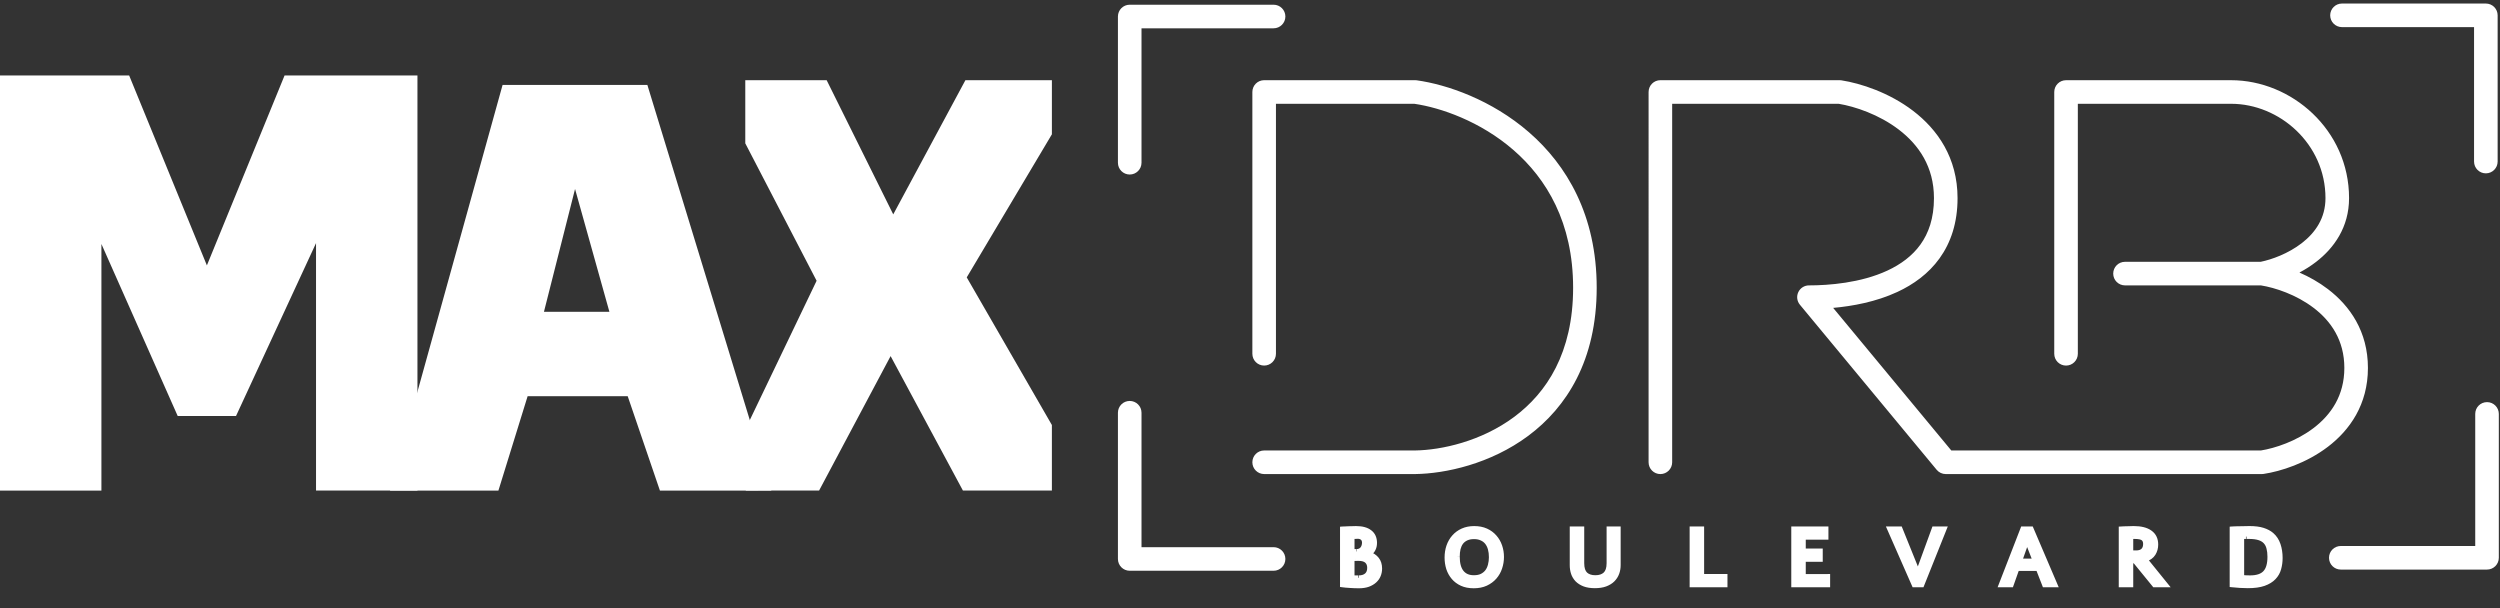 <svg fill="none" height="129" viewBox="0 0 530 129" width="530" xmlns="http://www.w3.org/2000/svg"><rect x="0" y="0" width="530" height="129" fill="#333333" stroke="none"/><g fill="#fff"><g clip-rule="evenodd" fill-rule="evenodd"><path d="m237 3.5c0-1.381 1.119-2.5 2.5-2.5h30.5c1.381 0 2.5 1.119 2.5 2.5s-1.119 2.5-2.5 2.5h-28v28.5c0 1.381-1.119 2.5-2.5 2.5s-2.5-1.119-2.5-2.5z"/><path d="m237 118.5c0 1.381 1.119 2.5 2.5 2.5h30.5c1.381 0 2.5-1.119 2.5-2.5s-1.119-2.5-2.5-2.5h-28v-28.5c0-1.381-1.119-2.5-2.5-2.5s-2.5 1.119-2.5 2.5z"/><path d="m527.25 120.75c1.381 0 2.5-1.119 2.5-2.5v-30.5c0-1.381-1.119-2.5-2.5-2.5s-2.5 1.119-2.5 2.5v28h-28.5c-1.381 0-2.5 1.119-2.5 2.5s1.119 2.5 2.5 2.5z"/><path d="m529.5 3.25c0-1.381-1.119-2.5-2.5-2.5l-30.5 0c-1.381 0-2.5 1.119-2.5 2.5 0 1.381 1.119 2.5 2.5 2.5h28v28.5c0 1.381 1.119 2.5 2.5 2.5s2.5-1.119 2.5-2.5z"/></g><path d="m204.825 17.763-15.476 28.776-14.271-28.762-.138-.278h-.31-15.63-.5v.5 12.143.122l.056.108 15.123 29.142-9.972 20.793-5.04 10.509-.049.103v.114 11.966.5h.5 13.927.301l.141-.265 15.319-28.803 15.491 28.805.142.263h.298 17.263.5v-.5-12.629-.134l-.067-.116-18.064-31.318 18.061-30.348.07-.118v-.138-10.2-.5h-.5-16.734-.299z" stroke="#fff"/><path d="m162.177 103.5h.675l-.197-.646-25.677-84-.108-.354h-.37-29.191-.38l-.102.366-23.309 84-.176.634h.658 20.926.369l.109-.352 6.082-19.648h21.946l6.713 19.662.116.338h.358zm-47.503-36.891 7.212-28.485 7.967 28.485z" stroke="#fff"/><path d="m61 16.5h-.336l-.127.311-16.676 40.774-16.688-40.774-.127-.311h-.336-25.71-.5v.5 86 .5h.5 19.5.5v-.5-53.639l16.866 38.032.132.297h.325 11.076.32l.134-.29 17.647-38.13v53.729.5h.5 19.5.5v-.5-86-.5h-.5z" stroke="#fff"/><path d="m291.424 115.126c0 .48-.102.918-.306 1.314-.192.384-.498.714-.918.99.72.24 1.284.618 1.692 1.134s.612 1.17.612 1.962c0 .504-.09.978-.27 1.422s-.456.834-.828 1.17-.834.606-1.386.81c-.552.192-1.2.288-1.944.288-.66 0-1.302-.024-1.926-.072-.624-.036-1.146-.084-1.566-.144v-11.88c.132-.012.318-.018.558-.018.24-.012.498-.024.774-.036s.552-.018.828-.018c.276-.012.522-.018.738-.018 1.272 0 2.244.264 2.916.792.684.516 1.026 1.284 1.026 2.304zm-3.438 3.276c-.228 0-.456.006-.684.018-.228 0-.444.006-.648.018v4.014c.216.024.438.036.666.036h.702c.732 0 1.302-.18 1.71-.54s.612-.882.612-1.566c0-.612-.186-1.092-.558-1.44-.372-.36-.972-.54-1.8-.54zm-.162-4.68c-.24 0-.456.012-.648.036-.18.012-.354.03-.522.054v3.078c.144.012.288.018.432.018h.468c.528 0 .942-.174 1.242-.522.3-.36.45-.828.45-1.404 0-.36-.126-.66-.378-.9-.24-.24-.588-.36-1.044-.36zm24.72-1.692c.936 0 1.764.162 2.484.486s1.326.768 1.818 1.332c.492.552.864 1.194 1.116 1.926s.378 1.5.378 2.304c0 .792-.126 1.56-.378 2.304-.24.732-.612 1.386-1.116 1.962-.492.564-1.11 1.02-1.854 1.368-.732.336-1.59.504-2.574.504-.96 0-1.794-.162-2.502-.486s-1.296-.762-1.764-1.314-.822-1.188-1.062-1.908c-.228-.732-.342-1.5-.342-2.304 0-.852.126-1.65.378-2.394.264-.756.642-1.41 1.134-1.962.492-.564 1.098-1.008 1.818-1.332s1.542-.486 2.466-.486zm-.09 10.422c.66 0 1.218-.108 1.674-.324.468-.228.852-.534 1.152-.918.3-.396.516-.858.648-1.386.144-.528.216-1.092.216-1.692 0-.648-.072-1.236-.216-1.764s-.366-.984-.666-1.368-.684-.678-1.152-.882c-.456-.216-.996-.324-1.62-.324-.636 0-1.182.108-1.638.324-.444.204-.81.492-1.098.864-.276.372-.48.816-.612 1.332-.12.516-.18 1.086-.18 1.71 0 1.464.3 2.568.9 3.312s1.464 1.116 2.592 1.116zm22.899-3.06c0 1.092.252 1.878.756 2.358.504.468 1.206.702 2.106.702s1.602-.234 2.106-.702c.516-.48.774-1.266.774-2.358v-7.272h1.98v7.704c0 .588-.096 1.146-.288 1.674s-.492.996-.9 1.404c-.396.396-.912.714-1.548.954-.624.228-1.368.342-2.232.342s-1.602-.114-2.214-.342c-.612-.24-1.116-.558-1.512-.954-.384-.408-.666-.876-.846-1.404-.168-.528-.252-1.086-.252-1.674v-7.704h2.07zm25.417 2.808h4.95v1.8h-7.02v-11.88h2.07zm25.148-3.6h-3.6v3.6h5.166v1.8h-7.236v-11.88h6.876v1.8h-4.806v2.88h3.6zm14.657-6.48h2.25l3.78 9.36 3.42-9.36h2.16l-4.752 11.88h-1.638zm35.111 11.88h-2.25l-1.35-3.456h-4.482l-1.224 3.456h-2.16l4.608-11.88h1.782zm-7.506-5.076h3.258l-1.71-4.374zm24.407 0c-.132 0-.27 0-.414 0-.132 0-.276-.006-.432-.018v5.094h-2.07v-11.88c.192-.012.408-.024.648-.036.252-.012.504-.018.756-.018.252-.012.486-.018.702-.018.228-.012.408-.018.54-.018 1.536 0 2.706.294 3.51.882.804.576 1.206 1.422 1.206 2.538 0 .708-.174 1.344-.522 1.908s-.93.984-1.746 1.26l4.356 5.382h-2.394zm-.09-5.166c-.096 0-.21 0-.342 0s-.27.006-.414.018v3.42h1.116c.648 0 1.14-.162 1.476-.486s.504-.786.504-1.386c0-.54-.168-.936-.504-1.188-.324-.252-.936-.378-1.836-.378zm20.69-1.638c.156-.012.402-.024.738-.036s.69-.018 1.062-.018c.372-.012.726-.018 1.062-.018.348-.012.618-.018.81-.018 1.164 0 2.118.12 2.862.36.756.24 1.38.57 1.872.99.636.552 1.098 1.254 1.386 2.106s.432 1.794.432 2.826c0 .78-.102 1.53-.306 2.25-.192.708-.546 1.332-1.062 1.872-.504.54-1.206.972-2.106 1.296-.888.312-2.028.468-3.42.468-.504 0-1.044-.018-1.62-.054s-1.146-.084-1.71-.144zm3.834 10.368c1.452 0 2.508-.348 3.168-1.044.672-.696 1.008-1.83 1.008-3.402 0-.708-.072-1.326-.216-1.854-.132-.54-.366-.99-.702-1.35s-.786-.63-1.35-.81-1.266-.27-2.106-.27c-.168 0-.396 0-.684 0-.276 0-.57.006-.882.018v8.64c.336.024.66.042.972.054s.576.018.792.018z"/><path d="m291.118 116.44-.445-.229-.002.005zm-.918.99-.275-.418-.861.566.978.326zm1.692 1.134.392-.31zm-.486 4.554-.335-.371zm-1.386.81.164.472.009-.003zm-3.87.216.038-.499h-.009zm-1.566-.144h-.5v.434l.429.061zm0-11.88-.045-.498-.455.041v.457zm.558-.018v.5h.012l.013-.001zm.774-.036-.022-.5zm.828-.018v.5h.011.011zm3.654.774-.309.393.008.006zm-3.096 5.598v.5h.013l.013-.001zm-.648.018-.029-.499-.471.028v.471zm0 4.014h-.5v.448l.445.049zm3.132-3.51-.348.359.006.006zm-2.61-5.184.033.499.015-.001.014-.002zm-.522.054-.071-.495-.429.061v.434zm0 3.078h-.5v.46l.458.038zm2.142-.504.379.327.005-.007zm.072-2.304-.354.354.009.008zm2.056 1.044c0 .407-.086.765-.25 1.085l.888.458c.244-.472.362-.99.362-1.543zm-.253 1.09c-.147.293-.387.56-.746.796l.55.836c.481-.316.853-.709 1.09-1.184zm-.629 1.688c.642.214 1.119.542 1.458.97l.784-.62c-.477-.604-1.128-1.032-1.926-1.298zm1.458.97c.325.411.504.949.504 1.652h1c0-.881-.229-1.651-.72-2.272zm.504 1.652c0 .443-.079.853-.233 1.234l.926.376c.206-.507.307-1.045.307-1.61zm-.233 1.234c-.151.371-.382.699-.7.987l.67.742c.426-.384.747-.836.956-1.353zm-.7.987c-.317.287-.722.526-1.224.712l.346.938c.602-.222 1.121-.523 1.548-.908zm-1.215.709c-.487.169-1.077.26-1.78.26v1c.785 0 1.491-.101 2.108-.316zm-1.78.26c-.648 0-1.277-.024-1.888-.071l-.076.998c.637.049 1.292.073 1.964.073zm-1.897-.071c-.616-.036-1.123-.083-1.524-.14l-.142.99c.439.063.976.112 1.608.148zm-1.095.355v-11.88h-1v11.88zm-.455-11.382c.11-.01.278-.016.513-.016v-1c-.245 0-.449.006-.603.02zm.538-.017c.239-.012.496-.024.771-.035l-.044-1c-.277.013-.536.025-.777.037zm.771-.035c.268-.012.537-.018.806-.018v-1c-.283 0-.566.006-.85.018zm.828-.018c.27-.012.509-.018.716-.018v-1c-.225 0-.478.006-.76.018zm.716-.018c1.212 0 2.057.253 2.607.685l.618-.786c-.794-.624-1.893-.899-3.225-.899zm2.615.691c.534.403.827 1.008.827 1.905h1c0-1.143-.391-2.074-1.225-2.703zm-2.111 4.681c-.237 0-.474.006-.71.019l.052.998c.22-.011.439-.017.658-.017zm-.684.018c-.237 0-.463.006-.677.019l.058.998c.194-.011.4-.017.619-.017zm-1.148.518v4.014h1v-4.014zm.445 4.511c.235.026.475.039.721.039v-1c-.21 0-.414-.011-.611-.033zm.721.039h.001.002.001.001.002.001.001.002.001.001.002.001.001.002.001.001.002.001.001.002.001.001.002.001.001.002.001.001.002.001.001.002.001.002.001.001.002.001.001.002.001.001.002.001.001.002.001.001.002.001.001.002.001.001.002.001.001.002.001.001.002.001.001.002.001.001.002.001.002.001.001.002.001.001.002.001.001.002.001.001.002.001.001.002.001.001.002.001.001.002.001.001.002.001.002.001.001.002.001.001.002.001.001.002.001.001.002.001.001.002.001.001.002.001.002.001.001.002.001.001.002.001.001.002.001.001.002.001.001.002.001.002.001.001.002.001.001.002.001.001.002.001.001.002.001.002.001.001.002.001.001.002.001.001.002.001.001.002.001.002.001.001.002.001.001.002.001.001.002.001.001.002.001.002.001.001.002.001.001.002.001.001.002.001.001.002.001.002.001.001.002.001.001.002.001.001.002.001.002.001.001.002.001.001.002.001.001.002.001.002.001.001.002.001.001.002.001.001.002.001.002.001.001.002.001.001.002.001.002.001.001.002.001.001.002.001.001.002.001.002.001.001.002.001.001.002.001.002.001.001.002.001.001.002.001.002.001.001.002.001.001.002.001.001.002.001.002.001.001.002.001.001.002.001.002.001.001.002.001.001.002.001.002.001.001.002.001.001.002.001.002.001.001.002.001.001.002.001.002.001.001.002.001.001.002.001.002.001.001.002.001.001.002.001.002.001.001.002.001.002.001.001.002.001.001.002.001.002.001.001.002.001.001.002.001.002.001.001.002.001.002.001.001.002.001.001.002.001.002.001.001.002.001.002.001.001.002.001.001.002.001.002.001.001.002.001.002.001.001.002.001.001.002.001.002.001.001.002.001.002.001.001.002.001.002.001.001.002.001.001.002.001.002.001.001.002.001.002.001.001.002.001.002.001.001.002.001.001.002.001.002.001.001.002.001.002.001.001.002.001.002.001.001.002.001.002.001.001.002.001.002.001.001.002.001.002.001.001.002.001.002.001.001.002.001.001.002.001.002.001.001.002.001.002.001.001.002.001.002.001.001.002.001.002.001.001.002.001.002.001.001.002.001.002.001.001.002.001.002.001.001.002.001.002.001.001.002.001.002.001.001.002.001.002.001.002.001.001.002.001.002.001.001.002.001.002.001.001.002.001.002.001v-1h-.001c-.001 0-.001 0-.002 0h-.001c-.001 0-.001 0-.002 0h-.001-.001c-.001 0-.001 0-.002 0h-.001c-.001 0-.001 0-.002 0h-.001c-.001 0-.001 0-.001 0-.001 0-.001 0-.002 0h-.001c-.001 0-.001 0-.002 0h-.001c-.001 0-.001 0-.001 0-.001 0-.001 0-.002 0h-.001c-.001 0-.001 0-.002 0h-.001c-.001 0-.001 0-.002 0 0 0 0 0-.001 0h-.001c-.001 0-.001 0-.002 0h-.001c-.001 0-.001 0-.002 0 0 0 0 0-.001 0h-.001c-.001 0-.001 0-.002 0h-.001c-.001 0-.001 0-.002 0 0 0 0 0-.001 0h-.001c-.001 0-.001 0-.002 0h-.001c-.001 0-.001 0-.002 0 0 0 0 0-.001 0h-.001c-.001 0-.001 0-.002 0h-.001c-.001 0-.001 0-.002 0 0 0 0 0-.001 0h-.001c-.001 0-.001 0-.002 0h-.001c-.001 0-.001 0-.002 0 0 0 0 0-.001 0h-.001c-.001 0-.001 0-.002 0h-.001c-.001 0-.001 0-.002 0 0 0 0 0-.001 0h-.001c-.001 0-.001 0-.002 0h-.001c-.001 0-.001 0-.002 0 0 0 0 0-.001 0h-.001c-.001 0-.001 0-.002 0h-.001c-.001 0-.001 0-.002 0 0 0 0 0-.001 0h-.001c-.001 0-.001 0-.002 0h-.001c-.001 0-.001 0-.002 0 0 0 0 0-.001 0h-.001c-.001 0-.001 0-.002 0h-.001c-.001 0-.001 0-.001 0-.001 0-.001 0-.002 0h-.001c-.001 0-.001 0-.002 0h-.001c-.001 0-.001 0-.001 0-.001 0-.001 0-.002 0h-.001c-.001 0-.001 0-.002 0h-.001c-.001 0-.001 0-.001 0-.001 0-.001 0-.002 0h-.001c-.001 0-.001 0-.002 0h-.001-.001c-.001 0-.001 0-.002 0h-.001c-.001 0-.001 0-.002 0h-.001-.001c-.001 0-.001 0-.002 0h-.001c-.001 0-.001 0-.002 0h-.001-.001c-.001 0-.001 0-.002 0h-.001c-.001 0-.001 0-.002 0 0 0 0 0-.001 0h-.001c-.001 0-.001 0-.002 0h-.001c-.001 0-.001 0-.002 0 0 0 0 0-.001 0h-.001c-.001 0-.001 0-.002 0h-.001c-.001 0-.001 0-.001 0-.001 0-.001 0-.002 0h-.001c-.001 0-.001 0-.002 0h-.001-.001c-.001 0-.001 0-.002 0h-.001c-.001 0-.001 0-.002 0h-.001-.001c-.001 0-.001 0-.002 0h-.001c-.001 0-.001 0-.002 0 0 0 0 0-.001 0h-.001c-.001 0-.001 0-.002 0h-.001c-.001 0-.001 0-.001 0-.001 0-.001 0-.002 0h-.001c-.001 0-.001 0-.002 0h-.001c-.001 0-.001 0-.001 0-.001 0-.001 0-.002 0h-.001c-.001 0-.001 0-.002 0h-.001-.001c-.001 0-.001 0-.002 0h-.001c-.001 0-.001 0-.002 0 0 0 0 0-.001 0h-.001c-.001 0-.001 0-.002 0h-.001c-.001 0-.001 0-.001 0-.001 0-.001 0-.002 0h-.001c-.001 0-.001 0-.002 0h-.001-.001c-.001 0-.001 0-.002 0h-.001c-.001 0-.001 0-.002 0 0 0 0 0-.001 0h-.001c-.001 0-.001 0-.002 0h-.001c-.001 0-.001 0-.001 0-.001 0-.001 0-.002 0h-.001c-.001 0-.001 0-.002 0h-.001-.001c-.001 0-.001 0-.002 0h-.001c-.001 0-.001 0-.002 0 0 0 0 0-.001 0h-.001c-.001 0-.001 0-.002 0h-.001c-.001 0-.001 0-.001 0-.001 0-.001 0-.002 0h-.001c-.001 0-.001 0-.002 0h-.001-.001c-.001 0-.001 0-.002 0h-.001c-.001 0-.001 0-.002 0 0 0 0 0-.001 0h-.001c-.001 0-.001 0-.002 0h-.001c-.001 0-.001 0-.001 0-.001 0-.001 0-.002 0h-.001c-.001 0-.001 0-.002 0 0 0 0 0-.001 0h-.001c-.001 0-.001 0-.002 0h-.001c-.001 0-.001 0-.001 0-.001 0-.001 0-.002 0h-.001c-.001 0-.001 0-.002 0h-.001-.001c-.001 0-.001 0-.002 0h-.001c-.001 0-.001 0-.002 0 0 0 0 0-.001 0h-.001c-.001 0-.001 0-.002 0h-.001-.001c-.001 0-.001 0-.002 0h-.001c-.001 0-.001 0-.002 0 0 0 0 0-.001 0h-.001c-.001 0-.001 0-.002 0h-.001-.001c-.001 0-.001 0-.002 0h-.001c-.001 0-.001 0-.002 0 0 0 0 0-.001 0h-.001c-.001 0-.001 0-.002 0h-.001c-.001 0-.001 0-.001 0-.001 0-.001 0-.002 0h-.001c-.001 0-.001 0-.002 0 0 0 0 0-.001 0h-.001c-.001 0-.001 0-.002 0h-.001c-.001 0-.001 0-.001 0-.001 0-.001 0-.002 0h-.001c-.001 0-.001 0-.002 0 0 0 0 0-.001 0h-.001c-.001 0-.001 0-.002 0h-.001c-.001 0-.001 0-.001 0-.001 0-.001 0-.002 0h-.001c-.001 0-.001 0-.002 0 0 0 0 0-.001 0h-.001c-.001 0-.001 0-.002 0h-.001-.001c-.001 0-.001 0-.002 0h-.001c-.001 0-.001 0-.002 0 0 0 0 0-.001 0h-.001c-.001 0-.001 0-.002 0h-.001-.001c-.001 0-.001 0-.002 0h-.001c-.001 0-.001 0-.001 0-.001 0-.001 0-.002 0h-.001c-.001 0-.001 0-.002 0h-.001-.001c-.001 0-.001 0-.002 0h-.001c-.001 0-.001 0-.001 0-.001 0-.001 0-.002 0h-.001c-.001 0-.001 0-.002 0 0 0 0 0-.001 0h-.001c-.001 0-.001 0-.002 0h-.001c-.001 0-.001 0-.001 0-.001 0-.001 0-.002 0h-.001c-.001 0-.001 0-.002 0 0 0 0 0-.001 0h-.001c-.001 0-.001 0-.002 0h-.001-.001c-.001 0-.001 0-.002 0h-.001c-.001 0-.001 0-.001 0-.001 0-.001 0-.002 0h-.001c-.001 0-.001 0-.002 0 0 0 0 0-.001 0h-.001c-.001 0-.001 0-.002 0h-.001-.001c-.001 0-.001 0-.002 0h-.001c-.001 0-.001 0-.002 0 0 0 0 0-.001 0h-.001c-.001 0-.001 0-.002 0h-.001-.001c-.001 0-.001 0-.002 0h-.001c-.001 0-.001 0-.001 0-.001 0-.001 0-.002 0h-.001c-.001 0-.001 0-.002 0 0 0 0 0-.001 0h-.001c-.001 0-.001 0-.002 0h-.001-.001c-.001 0-.001 0-.002 0h-.001c-.001 0-.001 0-.001 0-.001 0-.001 0-.002 0h-.001c-.001 0-.001 0-.002 0 0 0 0 0-.001 0h-.001c-.001 0-.001 0-.002 0h-.001-.001c-.001 0-.001 0-.002 0h-.001c-.001 0-.001 0-.001 0-.001 0-.001 0-.002 0h-.001c-.001 0-.001 0-.002 0 0 0 0 0-.001 0h-.001c-.001 0-.001 0-.002 0 0 0 0 0-.001 0h-.001c-.001 0-.001 0-.002 0h-.001-.001c-.001 0-.001 0-.002 0h-.001c-.001 0-.001 0-.001 0-.001 0-.001 0-.002 0h-.001c-.001 0-.001 0-.002 0 0 0 0 0-.001 0h-.001c-.001 0-.001 0-.002 0h-.001-.001c-.001 0-.001 0-.002 0h-.001c-.001 0-.001 0-.001 0-.001 0-.001 0-.002 0h-.001c-.001 0-.001 0-.001 0-.001 0-.001 0-.002 0h-.001c-.001 0-.001 0-.002 0 0 0 0 0-.001 0h-.001c-.001 0-.001 0-.002 0h-.001-.001c-.001 0-.001 0-.002 0h-.001c-.001 0-.001 0-.001 0-.001 0-.001 0-.002 0h-.001c-.001 0-.001 0-.001 0-.001 0-.001 0-.002 0h-.001c-.001 0-.001 0-.002 0 0 0 0 0-.001 0h-.001c-.001 0-.001 0-.002 0h-.001-.001c-.001 0-.001 0-.002 0h-.001-.001c-.001 0-.001 0-.002 0h-.001c-.001 0-.001 0-.001 0-.001 0-.001 0-.002 0h-.001c-.001 0-.001 0-.002 0 0 0 0 0-.001 0h-.001c-.001 0-.001 0-.002 0 0 0 0 0-.001 0h-.001c-.001 0-.001 0-.002 0h-.001-.001c-.001 0-.001 0-.002 0h-.001c-.001 0-.001 0-.001 0-.001 0-.001 0-.002 0h-.001c-.001 0-.001 0-.001 0-.001 0-.001 0-.002 0h-.001c-.001 0-.001 0-.002 0 0 0 0 0-.001 0h-.001c-.001 0-.001 0-.002 0 0 0 0 0-.001 0h-.001c-.001 0-.001 0-.002 0h-.001-.001c-.001 0-.001 0-.002 0h-.001-.001c-.001 0-.001 0-.002 0h-.001c-.001 0-.001 0-.001 0-.001 0-.001 0-.002 0h-.001c-.001 0-.001 0-.001 0-.001 0-.001 0-.002 0h-.001c-.001 0-.001 0-.002 0 0 0 0 0-.001 0h-.001c-.001 0-.001 0-.002 0 0 0 0 0-.001 0h-.001c-.001 0-.001 0-.002 0 0 0 0 0-.001 0h-.001c-.001 0-.001 0-.002 0h-.001-.001c-.001 0-.001 0-.002 0h-.001-.001c-.001 0-.001 0-.002 0h-.001c-.001 0-.001 0-.001 0-.001 0-.001 0-.002 0h-.001c-.001 0-.001 0-.001 0-.001 0-.001 0-.002 0h-.001c-.001 0-.001 0-.001 0-.001 0-.001 0-.002 0h-.001c-.001 0-.001 0-.002 0 0 0 0 0-.001 0h-.001c-.001 0-.001 0-.002 0 0 0 0 0-.001 0h-.001c-.001 0-.001 0-.002 0 0 0 0 0-.001 0h-.001c-.001 0-.001 0-.002 0h-.001-.001c-.001 0-.001 0-.002 0h-.001-.001c-.001 0-.001 0-.002 0h-.001-.001c-.001 0-.001 0-.002 0h-.001c-.001 0-.001 0-.001 0-.001 0-.001 0-.002 0h-.001c-.001 0-.001 0-.001 0-.001 0-.001 0-.002 0h-.001c-.001 0-.001 0-.001 0-.001 0-.001 0-.002 0h-.001c-.001 0-.001 0-.001 0-.001 0-.001 0-.002 0h-.001c-.001 0-.001 0-.001 0-.001 0-.001 0-.002 0h-.001c-.001 0-.001 0-.002 0 0 0 0 0-.001 0h-.001c-.001 0-.001 0-.002 0 0 0 0 0-.001 0h-.001c-.001 0-.001 0-.002 0 0 0 0 0-.001 0h-.001c-.001 0-.001 0-.002 0 0 0 0 0-.001 0h-.001c-.001 0-.001 0-.002 0 0 0 0 0-.001 0h-.001c-.001 0-.001 0-.002 0 0 0 0 0-.001 0h-.001c-.001 0-.001 0-.002 0h-.001-.001c-.001 0-.001 0-.002 0h-.001-.001c-.001 0-.001 0-.002 0h-.001-.001c-.001 0-.001 0-.002 0h-.001-.001c-.001 0-.001 0-.002 0h-.001zm.702 0c.811 0 1.514-.2 2.041-.665l-.662-.75c-.289.255-.726.415-1.379.415zm2.041-.665c.542-.478.781-1.153.781-1.941h-1c0 .58-.169.949-.443 1.191zm.781-1.941c0-.72-.223-1.344-.716-1.805l-.684.73c.251.235.4.571.4 1.075zm-.71-1.799c-.508-.492-1.265-.681-2.148-.681v1c.773 0 1.216.171 1.452.399zm-2.31-5.361c-.256 0-.493.013-.71.04l.124.992c.167-.021.362-.032.586-.032zm-.681.037c-.192.013-.379.032-.56.058l.142.99c.155-.022.316-.039.484-.05zm-.989.553v3.078h1v-3.078zm.458 3.576c.158.013.316.02.474.02v-1c-.13 0-.26-.005-.39-.016zm.474.02h.001.001.001.001.001.001.001.001.001.001.001.001.001.001.001.001.001.001.001.001.001.001.001.001.001.001.001.001.001.001.001.001.001.001.001.001.001.001.001.001.001.001.001.001.001.001.001.001.001.001.001.001.001.001.001.001.001.001.001.001.001.001.001.001.001.001.001.001.001.001.001.001.001.001.001.001.001.001.001.001.001.001.001.001.001.001.001.001.001.001.001.001.001.001.001.001.001.001.001.001.001.001.001.001.001.001.001.001.001.001.001.001.001.001.001.001.001.001.001.001.001.001.001.001.001.001.001.001.001.001.001.001.001.001.001.001.001.001.001.001.001.001.001.001.001.001.001.001.001.001.001.001.001.001.001.001.001.001.001.001.001.001.001.001.001.001.001.001.001.001.001.001.001.001.001.001.001.001.001.001.001.001.001.001.001.001.001.001.001.001.001.001.001.001.001.001.001.001.001.001.001.001.001.001.001.001.001.001.001.001.001.001.001.001.001.001.001.001.001.001.001.001.001.001.001.001.001.001.001.001.001.001.001.001.001.001.001.001.001.001.001.001.001.001.001.001.001.001.001.001.001.001.001.001.001.001.001.001.001.001.001.001.001.001.001.001.001.001.001.001.001.001.001.001.001.001.001.001.001.001.001.001.001.001.001.001.001.001.001.001.001.001.001.001.001.001.001.001.001.001.001.001.001.001.001.001.001.001.001.001.001.001.001.001.001.001.001.001.001.001.001.001.001.001.001.001.001.001.001.001.001.001.001.001.001.001.001.001.001.001.001.001.001.001.001.001.001.001.001.001.001.001.001.001.001.001.001.001.001.001.001.001.001.001.001.001.001.001.001.001.001.001.001.001.001.001.001.001.001.001.001.001.001.001.001.001.001.001.001.001.001.001.001.001.001.001.001.001.001.001.001.001.001.001.001.001.001.001.001.001.001.001.001.001.001.001.001.001.001.001.001.001.001.001.001.001.001.001.001.001.001.001.001.001.001.001.001.001.001.001.001.001.001.001.001.001.001.001.001.001.001.001.001.001.001.001.001.001.001.001.001.001.001.001.001.001.001.001v-1h-.001-.001s0 0-.001 0c0 0 0 0-.001 0 0 0 0 0-.001 0-.001 0-.001 0-.001 0-.001 0-.001 0-.001 0-.001 0-.001 0-.001 0-.001 0-.001 0-.001 0h-.001-.001-.001s0 0-.001 0c0 0 0 0-.001 0 0 0 0 0-.001 0 0 0 0 0-.001 0-.001 0-.001 0-.001 0-.001 0-.001 0-.001 0-.001 0-.001 0-.001 0h-.001-.001-.001-.001s0 0-.001 0c0 0 0 0-.001 0 0 0 0 0-.001 0 0 0 0 0-.001 0-.001 0-.001 0-.001 0-.001 0-.001 0-.001 0-.001 0-.001 0-.001 0h-.001-.001-.001-.001s0 0-.001 0c0 0 0 0-.001 0 0 0 0 0-.001 0-.001 0-.001 0-.001 0-.001 0-.001 0-.001 0-.001 0-.001 0-.001 0-.001 0-.001 0-.001 0h-.001-.001-.001s0 0-.001 0c0 0 0 0-.001 0 0 0 0 0-.001 0 0 0 0 0-.001 0-.001 0-.001 0-.001 0-.001 0-.001 0-.001 0-.001 0-.001 0-.001 0h-.001-.001-.001-.001s0 0-.001 0c0 0 0 0-.001 0 0 0 0 0-.001 0-.001 0-.001 0-.001 0-.001 0-.001 0-.001 0-.001 0-.001 0-.001 0-.001 0-.001 0-.001 0h-.001-.001-.001-.001s0 0-.001 0c0 0 0 0-.001 0 0 0 0 0-.001 0-.001 0-.001 0-.001 0-.001 0-.001 0-.001 0-.001 0-.001 0-.001 0-.001 0-.001 0-.001 0h-.001-.001-.001s0 0-.001 0c0 0 0 0-.001 0 0 0 0 0-.001 0 0 0 0 0-.001 0-.001 0-.001 0-.001 0-.001 0-.001 0-.001 0-.001 0-.001 0-.001 0h-.001-.001-.001-.001s0 0-.001 0c0 0 0 0-.001 0 0 0 0 0-.001 0-.001 0-.001 0-.001 0-.001 0-.001 0-.001 0-.001 0-.001 0-.001 0-.001 0-.001 0-.001 0h-.001-.001-.001s0 0-.001 0c0 0 0 0-.001 0 0 0 0 0-.001 0 0 0 0 0-.001 0-.001 0-.001 0-.001 0-.001 0-.001 0-.001 0-.001 0-.001 0-.001 0-.001 0-.001 0-.001 0h-.001-.001-.001s0 0-.001 0c0 0 0 0-.001 0 0 0 0 0-.001 0 0 0 0 0-.001 0-.001 0-.001 0-.001 0-.001 0-.001 0-.001 0-.001 0-.001 0-.001 0h-.001-.001-.001-.001s0 0-.001 0c0 0 0 0-.001 0 0 0 0 0-.001 0-.001 0-.001 0-.001 0-.001 0-.001 0-.001 0-.001 0-.001 0-.001 0-.001 0-.001 0-.001 0h-.001-.001-.001s0 0-.001 0c0 0 0 0-.001 0 0 0 0 0-.001 0 0 0 0 0-.001 0-.001 0-.001 0-.001 0-.001 0-.001 0-.001 0-.001 0-.001 0-.001 0h-.001-.001-.001-.001s0 0-.001 0c0 0 0 0-.001 0 0 0 0 0-.001 0 0 0 0 0-.001 0-.001 0-.001 0-.001 0-.001 0-.001 0-.001 0-.001 0-.001 0-.001 0h-.001-.001-.001-.001s0 0-.001 0c0 0 0 0-.001 0 0 0 0 0-.001 0-.001 0-.001 0-.001 0-.001 0-.001 0-.001 0-.001 0-.001 0-.001 0-.001 0-.001 0-.001 0h-.001-.001-.001s0 0-.001 0c0 0 0 0-.001 0 0 0 0 0-.001 0 0 0 0 0-.001 0-.001 0-.001 0-.001 0-.001 0-.001 0-.001 0-.001 0-.001 0-.001 0h-.001-.001-.001-.001s0 0-.001 0c0 0 0 0-.001 0 0 0 0 0-.001 0-.001 0-.001 0-.001 0-.001 0-.001 0-.001 0-.001 0-.001 0-.001 0-.001 0-.001 0-.001 0h-.001-.001-.001-.001s0 0-.001 0c0 0 0 0-.001 0 0 0 0 0-.001 0-.001 0-.001 0-.001 0-.001 0-.001 0-.001 0-.001 0-.001 0-.001 0-.001 0-.001 0-.001 0h-.001-.001-.001s0 0-.001 0c0 0 0 0-.001 0 0 0 0 0-.001 0 0 0 0 0-.001 0-.001 0-.001 0-.001 0-.001 0-.001 0-.001 0-.001 0-.001 0-.001 0h-.001-.001-.001-.001s0 0-.001 0c0 0 0 0-.001 0 0 0 0 0-.001 0-.001 0-.001 0-.001 0-.001 0-.001 0-.001 0-.001 0-.001 0-.001 0-.001 0-.001 0-.001 0h-.001-.001-.001s0 0-.001 0c0 0 0 0-.001 0 0 0 0 0-.001 0 0 0 0 0-.001 0-.001 0-.001 0-.001 0-.001 0-.001 0-.001 0-.001 0-.001 0-.001 0-.001 0-.001 0-.001 0h-.001-.001-.001s0 0-.001 0c0 0 0 0-.001 0 0 0 0 0-.001 0 0 0 0 0-.001 0-.001 0-.001 0-.001 0-.001 0-.001 0-.001 0-.001 0-.001 0-.001 0h-.001-.001-.001-.001s0 0-.001 0c0 0 0 0-.001 0 0 0 0 0-.001 0-.001 0-.001 0-.001 0-.001 0-.001 0-.001 0-.001 0-.001 0-.001 0-.001 0-.001 0-.001 0h-.001-.001-.001s0 0-.001 0c0 0 0 0-.001 0 0 0 0 0-.001 0 0 0 0 0-.001 0-.001 0-.001 0-.001 0-.001 0-.001 0-.001 0-.001 0-.001 0-.001 0h-.001-.001-.001-.001s0 0-.001 0c0 0 0 0-.001 0 0 0 0 0-.001 0 0 0 0 0-.001 0-.001 0-.001 0-.001 0-.001 0-.001 0-.001 0-.001 0-.001 0-.001 0h-.001-.001-.001-.001s0 0-.001 0c0 0 0 0-.001 0 0 0 0 0-.001 0-.001 0-.001 0-.001 0-.001 0-.001 0-.001 0-.001 0-.001 0-.001 0-.001 0-.001 0-.001 0h-.001-.001-.001s0 0-.001 0c0 0 0 0-.001 0 0 0 0 0-.001 0 0 0 0 0-.001 0-.001 0-.001 0-.001 0-.001 0-.001 0-.001 0-.001 0-.001 0-.001 0h-.001-.001-.001-.001s0 0-.001 0c0 0 0 0-.001 0 0 0 0 0-.001 0-.001 0-.001 0-.001 0-.001 0-.001 0-.001 0-.001 0-.001 0-.001 0-.001 0-.001 0-.001 0h-.001-.001-.001-.001s0 0-.001 0c0 0 0 0-.001 0 0 0 0 0-.001 0-.001 0-.001 0-.001 0-.001 0-.001 0-.001 0-.001 0-.001 0-.001 0-.001 0-.001 0-.001 0h-.001-.001-.001s0 0-.001 0c0 0 0 0-.001 0 0 0 0 0-.001 0 0 0 0 0-.001 0-.001 0-.001 0-.001 0-.001 0-.001 0-.001 0-.001 0-.001 0-.001 0h-.001-.001-.001-.001s0 0-.001 0c0 0 0 0-.001 0 0 0 0 0-.001 0-.001 0-.001 0-.001 0-.001 0-.001 0-.001 0-.001 0-.001 0-.001 0-.001 0-.001 0-.001 0h-.001-.001-.001s0 0-.001 0c0 0 0 0-.001 0 0 0 0 0-.001 0 0 0 0 0-.001 0-.001 0-.001 0-.001 0-.001 0-.001 0-.001 0-.001 0-.001 0-.001 0-.001 0-.001 0-.001 0h-.001-.001-.001s0 0-.001 0c0 0 0 0-.001 0 0 0 0 0-.001 0 0 0 0 0-.001 0-.001 0-.001 0-.001 0-.001 0-.001 0-.001 0-.001 0-.001 0-.001 0h-.001-.001-.001-.001s0 0-.001 0c0 0 0 0-.001 0 0 0 0 0-.001 0-.001 0-.001 0-.001 0-.001 0-.001 0-.001 0-.001 0-.001 0-.001 0-.001 0-.001 0-.001 0h-.001-.001-.001s0 0-.001 0c0 0 0 0-.001 0 0 0 0 0-.001 0 0 0 0 0-.001 0-.001 0-.001 0-.001 0-.001 0-.001 0-.001 0-.001 0-.001 0-.001 0h-.001-.001-.001-.001s0 0-.001 0c0 0 0 0-.001 0 0 0 0 0-.001 0 0 0 0 0-.001 0-.001 0-.001 0-.001 0-.001 0-.001 0-.001 0-.001 0-.001 0-.001 0h-.001-.001-.001-.001s0 0-.001 0c0 0 0 0-.001 0 0 0 0 0-.001 0-.001 0-.001 0-.001 0-.001 0-.001 0-.001 0-.001 0-.001 0-.001 0-.001 0-.001 0-.001 0h-.001-.001-.001s0 0-.001 0c0 0 0 0-.001 0 0 0 0 0-.001 0 0 0 0 0-.001 0-.001 0-.001 0-.001 0-.001 0-.001 0-.001 0-.001 0-.001 0-.001 0h-.001-.001-.001-.001s0 0-.001 0c0 0 0 0-.001 0 0 0 0 0-.001 0-.001 0-.001 0-.001 0-.001 0-.001 0-.001 0-.001 0-.001 0-.001 0-.001 0-.001 0-.001 0h-.001-.001-.001-.001s0 0-.001 0c0 0 0 0-.001 0 0 0 0 0-.001 0-.001 0-.001 0-.001 0-.001 0-.001 0-.001 0-.001 0-.001 0-.001 0-.001 0-.001 0-.001 0h-.001-.001-.001s0 0-.001 0c0 0 0 0-.001 0 0 0 0 0-.001 0 0 0 0 0-.001 0-.001 0-.001 0-.001 0-.001 0-.001 0-.001 0-.001 0-.001 0-.001 0h-.001-.001-.001-.001s0 0-.001 0c0 0 0 0-.001 0 0 0 0 0-.001 0-.001 0-.001 0-.001 0-.001 0-.001 0-.001 0-.001 0-.001 0-.001 0-.001 0-.001 0-.001 0h-.001-.001-.001s0 0-.001 0c0 0 0 0-.001 0 0 0 0 0-.001 0 0 0 0 0-.001 0-.001 0-.001 0-.001 0-.001 0-.001 0-.001 0-.001 0-.001 0-.001 0-.001 0-.001 0-.001 0h-.001-.001-.001s0 0-.001 0c0 0 0 0-.001 0 0 0 0 0-.001 0 0 0 0 0-.001 0-.001 0-.001 0-.001 0-.001 0-.001 0-.001 0-.001 0-.001 0-.001 0h-.001-.001zm.468 0c.649 0 1.211-.22 1.621-.696l-.758-.652c-.19.22-.456.348-.863.348zm1.626-.702c.391-.469.566-1.059.566-1.724h-1c0 .487-.125.833-.334 1.084zm.566-1.724c0-.492-.178-.924-.533-1.262l-.69.724c.149.142.223.31.223.538zm-.524-1.254c-.363-.362-.856-.506-1.398-.506v1c.37 0 .573.096.69.214zm25.806-1.212-.206.456zm1.818 1.332-.377.329.003.004zm1.116 1.926.472-.163zm0 4.608-.474-.16-.001.004zm-1.116 1.962-.377-.329zm-1.854 1.368.208.454.003-.001zm-5.076.018-.208.455zm-1.764-1.314-.382.323zm-1.062-1.908-.478.149.003.009zm.036-4.698-.472-.165-.002.005zm1.134-1.962.373.333.003-.004zm1.818-1.332.205.456zm4.05 9.612.214.452.005-.003zm1.152-.918.394.308.004-.006zm.648-1.386-.483-.132-.002.011zm0-3.456-.483.132zm-.666-1.368-.394.308zm-1.152-.882-.214.452.007.003.007.003zm-3.258 0 .208.454.006-.002zm-1.098.864-.396-.306-.006.008zm-.612 1.332-.485-.124-.002.011zm.72 5.022.389-.314zm2.682-8.806c.878 0 1.634.152 2.278.442l.411-.912c-.796-.358-1.696-.53-2.689-.53zm2.278.442c.658.296 1.205.698 1.647 1.205l.753-.658c-.542-.621-1.207-1.107-1.989-1.459zm1.65 1.209c.446.5.785 1.083 1.017 1.756l.945-.326c-.272-.791-.677-1.492-1.215-2.096zm1.017 1.756c.233.677.351 1.39.351 2.141h1c0-.857-.135-1.68-.406-2.467zm.351 2.141c0 .738-.118 1.452-.352 2.144l.947.32c.27-.796.405-1.618.405-2.464zm-.353 2.148c-.22.669-.558 1.264-1.018 1.789l.753.658c.548-.627.954-1.34 1.215-2.135zm-1.018 1.789c-.442.507-1.002.923-1.689 1.244l.423.906c.801-.375 1.477-.871 2.019-1.492zm-1.686 1.243c-.654.3-1.438.458-2.365.458v1c1.04 0 1.972-.178 2.782-.55zm-2.365.458c-.905 0-1.665-.153-2.294-.441l-.416.91c.786.36 1.694.531 2.71.531zm-2.294-.441c-.647-.295-1.174-.69-1.591-1.182l-.763.646c.519.612 1.168 1.093 1.938 1.446zm-1.591-1.182c-.425-.501-.748-1.081-.969-1.743l-.949.316c.259.778.644 1.47 1.155 2.073zm-.966-1.734c-.212-.681-.319-1.399-.319-2.155h-1c0 .852.121 1.67.364 2.453zm-.319-2.155c0-.802.118-1.545.351-2.234l-.947-.32c-.271.799-.404 1.652-.404 2.554zm.35-2.229c.244-.699.59-1.295 1.035-1.794l-.747-.666c-.539.605-.949 1.317-1.232 2.13zm1.038-1.798c.442-.507.989-.909 1.647-1.205l-.411-.912c-.782.352-1.447.838-1.989 1.459zm1.647-1.205c.645-.29 1.395-.442 2.261-.442v-1c-.983 0-1.877.172-2.672.53zm2.171 9.98c.712 0 1.347-.116 1.888-.372l-.428-.904c-.372.176-.853.276-1.46.276zm1.893-.375c.531-.258.977-.611 1.327-1.059l-.788-.616c-.25.32-.573.579-.977.777zm1.331-1.065c.345-.455.588-.98.735-1.567l-.97-.242c-.118.469-.306.868-.562 1.205zm.732-1.556c.157-.575.234-1.184.234-1.824h-1c0 .56-.068 1.079-.199 1.56zm.234-1.824c0-.685-.076-1.318-.234-1.896l-.965.264c.131.478.199 1.021.199 1.632zm-.234-1.896c-.159-.584-.409-1.101-.754-1.544l-.788.616c.254.325.449.72.577 1.192zm-.754-1.544c-.354-.453-.806-.797-1.347-1.032l-.399.916c.395.173.711.417.958.732zm-1.332-1.026c-.537-.254-1.153-.372-1.834-.372v1c.567 0 1.03.098 1.406.276zm-1.834-.372c-.692 0-1.314.117-1.852.372l.428.904c.374-.177.843-.276 1.424-.276zm-1.847.37c-.514.236-.945.574-1.285 1.012l.791.612c.237-.306.538-.544.911-.716zm-1.291 1.02c-.32.431-.549.937-.695 1.506l.969.248c.118-.463.297-.845.529-1.158zm-.697 1.517c-.13.559-.193 1.167-.193 1.823h1c0-.592.057-1.124.167-1.597zm-.193 1.823c0 1.52.309 2.757 1.01 3.626l.779-.628c-.499-.619-.789-1.59-.789-2.998zm1.01 3.626c.713.883 1.733 1.302 2.982 1.302v-1c-1.008 0-1.716-.325-2.203-.93zm26.637.1-.345.362.005.004zm4.212 0 .34.366h.001zm.774-9.63v-.5h-.5v.5zm1.98 0h.5v-.5h-.5zm-.288 9.378-.47-.171zm-.9 1.404-.354-.354zm-1.548.954.172.47.005-.002zm-4.446 0-.183.466.008.003zm-1.512-.954-.364.343.005.005.005.006zm-.846-1.404-.477.152.004.009zm-.252-9.378v-.5h-.5v.5zm2.07 0h.5v-.5h-.5zm-.5 7.272c0 1.153.264 2.104.911 2.72l.69-.724c-.361-.344-.601-.965-.601-1.996zm.916 2.724c.622.578 1.46.836 2.446.836v-1c-.814 0-1.38-.21-1.766-.568zm2.446.836c.986 0 1.824-.258 2.446-.836l-.68-.732c-.386.358-.952.568-1.766.568zm2.447-.836c.662-.616.933-1.568.933-2.724h-1c0 1.028-.245 1.648-.615 1.992zm.933-2.724v-7.272h-1v7.272zm-.5-6.772h1.98v-1h-1.98zm1.48-.5v7.704h1v-7.704zm0 7.704c0 .532-.087 1.032-.258 1.503l.94.342c.213-.585.318-1.201.318-1.845zm-.258 1.503c-.166.458-.426.864-.784 1.221l.708.708c.458-.459.798-.989 1.016-1.587zm-.784 1.221c-.336.337-.787.62-1.371.84l.354.936c.688-.26 1.269-.613 1.725-1.068zm-1.366.838c-.555.203-1.238.312-2.06.312v1c.906 0 1.711-.119 2.404-.372zm-2.06.312c-.823 0-1.498-.109-2.039-.311l-.35.938c.683.254 1.484.373 2.389.373zm-2.031-.307c-.559-.22-1.002-.503-1.341-.843l-.708.708c.453.452 1.018.805 1.683 1.065zm-1.331-.832c-.335-.356-.58-.762-.737-1.222l-.946.322c.203.596.522 1.126.955 1.586zm-.734-1.213c-.151-.476-.228-.982-.228-1.522h-1c0 .636.091 1.246.276 1.826zm-.228-1.522v-7.704h-1v7.704zm-.5-7.204h2.07v-1h-2.07zm1.57-.5v7.272h1v-7.272zm25.917 10.08h-.5v.5h.5zm4.95 0h.5v-.5h-.5zm0 1.8v.5h.5v-.5zm-7.02 0h-.5v.5h.5zm0-11.88v-.5h-.5v.5zm2.07 0h.5v-.5h-.5zm0 10.58h4.95v-1h-4.95zm4.45-.5v1.8h1v-1.8zm.5 1.3h-7.02v1h7.02zm-6.52.5v-11.88h-1v11.88zm-.5-11.38h2.07v-1h-2.07zm1.57-.5v10.08h1v-10.08zm25.648 6.48v.5h.5v-.5zm-3.6 0v-.5h-.5v.5zm0 3.6h-.5v.5h.5zm5.166 0h.5v-.5h-.5zm0 1.8v.5h.5v-.5zm-7.236 0h-.5v.5h.5zm0-11.88v-.5h-.5v.5zm6.876 0h.5v-.5h-.5zm0 1.8v.5h.5v-.5zm-4.806 0v-.5h-.5v.5zm0 2.88h-.5v.5h.5zm3.6 0h.5v-.5h-.5zm0 1.3h-3.6v1h3.6zm-4.1.5v3.6h1v-3.6zm.5 4.1h5.166v-1h-5.166zm4.666-.5v1.8h1v-1.8zm.5 1.3h-7.236v1h7.236zm-6.736.5v-11.88h-1v11.88zm-.5-11.38h6.876v-1h-6.876zm6.376-.5v1.8h1v-1.8zm.5 1.3h-4.806v1h4.806zm-5.306.5v2.88h1v-2.88zm.5 3.38h3.6v-1h-3.6zm3.1-.5v1.8h1v-1.8zm15.157-4.68v-.5h-.766l.308.701zm2.25 0 .464-.187-.127-.313h-.337zm3.78 9.36-.464.187.487 1.206.447-1.221zm3.42-9.36v-.5h-.35l-.12.328zm2.16 0 .464.186.275-.686h-.739zm-4.752 11.88v.5h.339l.125-.314zm-1.638 0-.458.201.132.299h.326zm-5.22-11.38h2.25v-1h-2.25zm1.786-.313 3.78 9.36.928-.374-3.78-9.36zm4.714 9.345 3.42-9.36-.94-.344-3.42 9.36zm2.95-9.032h2.16v-1h-2.16zm1.696-.686-4.752 11.88.928.372 4.752-11.88zm-4.288 11.566h-1.638v1h1.638zm-1.18.299-5.22-11.88-.916.402 5.22 11.88zm29.433.201v.5h.757l-.297-.696zm-2.25 0-.466.182.125.318h.341zm-1.35-3.456.466-.182-.125-.318h-.341zm-4.482 0v-.5h-.353l-.118.333zm-1.224 3.456v.5h.353l.118-.333zm-2.16 0-.466-.181-.264.681h.73zm4.608-11.88v-.5h-.342l-.124.319zm1.782 0 .46-.196-.13-.304h-.33zm-2.43 6.804-.471-.167-.236.667h.707zm3.258 0v.5h.732l-.266-.682zm-1.71-4.374.466-.182-.489-1.251-.448 1.266zm5.958 8.95h-2.25v1h2.25zm-1.784.318-1.35-3.456-.932.364 1.35 3.456zm-1.816-3.774h-4.482v1h4.482zm-4.953.333-1.224 3.456.942.334 1.224-3.456zm-.753 3.123h-2.16v1h2.16zm-1.694.681 4.608-11.88-.932-.362-4.608 11.88zm4.142-11.561h1.782v-1h-1.782zm1.322-.304 5.076 11.88.92-.392-5.076-11.88zm-1.97 7.108h3.258v-1h-3.258zm3.724-.682-1.71-4.374-.932.364 1.71 4.374zm-2.647-4.359-1.548 4.374.942.334 1.548-4.374zm23.33 4.541.387-.316-.15-.184h-.237zm-.846-.018.038-.499-.538-.041v.54zm0 5.094v.5h.5v-.5zm-2.07 0h-.5v.5h.5zm0-11.88-.031-.499-.469.029v.47zm.648-.036-.024-.499h-.001zm.756-.018v.5h.012l.011-.001zm.702-.018v.5h.013l.013-.001zm4.05.864-.295.404.004.002zm.684 4.446.425.263zm-1.746 1.26-.16-.474-.681.23.452.559zm4.356 5.382v.5h1.048l-.66-.815zm-2.394 0-.388.316.15.184h.238zm-4.986-10.224-.042-.498-.458.038v.46zm0 3.42h-.5v.5h.5zm2.592-.486-.347-.36zm0-2.574-.307.395.007.005zm-1.746 4.288c-.001 0-.001 0-.001 0h-.001s0 0-.001 0c-.001 0-.001 0-.001 0h-.001s0 0-.001 0c-.001 0-.001 0-.001 0-.001 0-.001 0-.001 0h-.001s0 0-.001 0c-.001 0-.001 0-.001 0h-.001s0 0-.001 0c-.001 0-.001 0-.001 0h-.001-.001s0 0-.001 0c-.001 0-.001 0-.001 0h-.001s0 0-.001 0c-.001 0-.001 0-.001 0h-.001-.001s0 0-.001 0c-.001 0-.001 0-.001 0h-.001s0 0-.001 0c-.001 0-.001 0-.001 0h-.001-.001s0 0-.001 0c-.001 0-.001 0-.001 0h-.001s0 0-.001 0c-.001 0-.001 0-.001 0h-.001-.001s0 0-.001 0c-.001 0-.001 0-.001 0h-.001s0 0-.001 0c-.001 0-.001 0-.001 0-.001 0-.001 0-.001 0h-.001s0 0-.001 0c-.001 0-.001 0-.001 0h-.001s0 0-.001 0c0 0 0 0-.001 0-.001 0-.001 0-.001 0h-.001s0 0-.001 0c-.001 0-.001 0-.001 0h-.001-.001s0 0-.001 0c-.001 0-.001 0-.001 0h-.001s0 0-.001 0c-.001 0-.001 0-.001 0-.001 0-.001 0-.001 0h-.001s0 0-.001 0c-.001 0-.001 0-.001 0h-.001s0 0-.001 0c0 0 0 0-.001 0-.001 0-.001 0-.001 0h-.001s0 0-.001 0c-.001 0-.001 0-.001 0h-.001-.001s0 0-.001 0c-.001 0-.001 0-.001 0h-.001s0 0-.001 0c0 0 0 0-.001 0-.001 0-.001 0-.001 0h-.001s0 0-.001 0c-.001 0-.001 0-.001 0-.001 0-.001 0-.001 0h-.001s0 0-.001 0c-.001 0-.001 0-.001 0h-.001-.001s0 0-.001 0c-.001 0-.001 0-.001 0h-.001s0 0-.001 0c0 0 0 0-.001 0-.001 0-.001 0-.001 0h-.001s0 0-.001 0c-.001 0-.001 0-.001 0-.001 0-.001 0-.001 0h-.001s0 0-.001 0c-.001 0-.001 0-.001 0h-.001-.001s0 0-.001 0c-.001 0-.001 0-.001 0h-.001s0 0-.001 0c0 0 0 0-.001 0-.001 0-.001 0-.001 0h-.001s0 0-.001 0c-.001 0-.001 0-.001 0-.001 0-.001 0-.001 0h-.001s0 0-.001 0c-.001 0-.001 0-.001 0-.001 0-.001 0-.001 0h-.001s0 0-.001 0c-.001 0-.001 0-.001 0h-.001-.001s0 0-.001 0c-.001 0-.001 0-.001 0h-.001-.001s0 0-.001 0c-.001 0-.001 0-.001 0h-.001-.001s0 0-.001 0c-.001 0-.001 0-.001 0h-.001s0 0-.001 0c0 0 0 0-.001 0-.001 0-.001 0-.001 0h-.001s0 0-.001 0c0 0 0 0-.001 0-.001 0-.001 0-.001 0h-.001s0 0-.001 0c0 0 0 0-.001 0-.001 0-.001 0-.001 0h-.001s0 0-.001 0c0 0 0 0-.001 0-.001 0-.001 0-.001 0h-.001s0 0-.001 0c0 0 0 0-.001 0-.001 0-.001 0-.001 0h-.001s0 0-.001 0c0 0 0 0-.001 0-.001 0-.001 0-.001 0h-.001s0 0-.001 0c0 0 0 0-.001 0-.001 0-.001 0-.001 0h-.001s0 0-.001 0c0 0 0 0-.001 0-.001 0-.001 0-.001 0h-.001s0 0-.001 0c0 0 0 0-.001 0-.001 0-.001 0-.001 0h-.001s0 0-.001 0c0 0 0 0-.001 0-.001 0-.001 0-.001 0h-.001s0 0-.001 0c0 0 0 0-.001 0-.001 0-.001 0-.001 0h-.001-.001s0 0-.001 0c-.001 0-.001 0-.001 0h-.001-.001s0 0-.001 0c-.001 0-.001 0-.001 0h-.001-.001s0 0-.001 0c-.001 0-.001 0-.001 0-.001 0-.001 0-.001 0h-.001s0 0-.001 0c-.001 0-.001 0-.001 0-.001 0-.001 0-.001 0h-.001s0 0-.001 0c0 0 0 0-.001 0-.001 0-.001 0-.001 0h-.001s0 0-.001 0c0 0 0 0-.001 0-.001 0-.001 0-.001 0h-.001-.001s0 0-.001 0c-.001 0-.001 0-.001 0h-.001-.001s0 0-.001 0c-.001 0-.001 0-.001 0-.001 0-.001 0-.001 0h-.001s0 0-.001 0c-.001 0-.001 0-.001 0-.001 0-.001 0-.001 0h-.001s0 0-.001 0c0 0 0 0-.001 0-.001 0-.001 0-.001 0h-.001-.001s0 0-.001 0c-.001 0-.001 0-.001 0-.001 0-.001 0-.001 0h-.001s0 0-.001 0c-.001 0-.001 0-.001 0-.001 0-.001 0-.001 0h-.001s0 0-.001 0c0 0 0 0-.001 0-.001 0-.001 0-.001 0h-.001-.001s0 0-.001 0c-.001 0-.001 0-.001 0-.001 0-.001 0-.001 0h-.001s0 0-.001 0c-.001 0-.001 0-.001 0-.001 0-.001 0-.001 0h-.001s0 0-.001 0c0 0 0 0-.001 0-.001 0-.001 0-.001 0h-.001-.001s0 0-.001 0c-.001 0-.001 0-.001 0-.001 0-.001 0-.001 0h-.001s0 0-.001 0c0 0 0 0-.001 0-.001 0-.001 0-.001 0h-.001-.001s0 0-.001 0c-.001 0-.001 0-.001 0-.001 0-.001 0-.001 0h-.001s0 0-.001 0c0 0 0 0-.001 0-.001 0-.001 0-.001 0h-.001-.001s0 0-.001 0c-.001 0-.001 0-.001 0-.001 0-.001 0-.001 0h-.001s0 0-.001 0c0 0 0 0-.001 0-.001 0-.001 0-.001 0h-.001-.001s0 0-.001 0c-.001 0-.001 0-.001 0-.001 0-.001 0-.001 0h-.001s0 0-.001 0c0 0 0 0-.001 0-.001 0-.001 0-.001 0h-.001-.001s0 0-.001 0c0 0 0 0-.001 0-.001 0-.001 0-.001 0h-.001-.001s0 0-.001 0c-.001 0-.001 0-.001 0-.001 0-.001 0-.001 0h-.001s0 0-.001 0c0 0 0 0-.001 0-.001 0-.001 0-.001 0h-.001-.001s0 0-.001 0c0 0 0 0-.001 0-.001 0-.001 0-.001 0h-.001-.001s0 0-.001 0c-.001 0-.001 0-.001 0-.001 0-.001 0-.001 0h-.001s0 0-.001 0c0 0 0 0-.001 0-.001 0-.001 0-.001 0-.001 0-.001 0-.001 0h-.001s0 0-.001 0c0 0 0 0-.001 0-.001 0-.001 0-.001 0h-.001-.001s0 0-.001 0c0 0 0 0-.001 0-.001 0-.001 0-.001 0h-.001-.001s0 0-.001 0c-.001 0-.001 0-.001 0-.001 0-.001 0-.001 0h-.001-.001s0 0-.001 0c-.001 0-.001 0-.001 0-.001 0-.001 0-.001 0h-.001s0 0-.001 0c0 0 0 0-.001 0-.001 0-.001 0-.001 0-.001 0-.001 0-.001 0h-.001s0 0-.001 0c0 0 0 0-.001 0-.001 0-.001 0-.001 0-.001 0-.001 0-.001 0h-.001s0 0-.001 0c0 0 0 0-.001 0-.001 0-.001 0-.001 0-.001 0-.001 0-.001 0h-.001s0 0-.001 0c0 0 0 0-.001 0-.001 0-.001 0-.001 0-.001 0-.001 0-.001 0h-.001s0 0-.001 0c0 0 0 0-.001 0-.001 0-.001 0-.001 0-.001 0-.001 0-.001 0h-.001s0 0-.001 0c0 0 0 0-.001 0-.001 0-.001 0-.001 0-.001 0-.001 0-.001 0h-.001s0 0-.001 0c0 0 0 0-.001 0-.001 0-.001 0-.001 0-.001 0-.001 0-.001 0h-.001s0 0-.001 0c0 0 0 0-.001 0-.001 0-.001 0-.001 0-.001 0-.001 0-.001 0h-.001s0 0-.001 0c0 0 0 0-.001 0-.001 0-.001 0-.001 0-.001 0-.001 0-.001 0h-.001-.001s0 0-.001 0c-.001 0-.001 0-.001 0-.001 0-.001 0-.001 0h-.001-.001s0 0-.001 0c-.001 0-.001 0-.001 0-.001 0-.001 0-.001 0h-.001-.001s0 0-.001 0c0 0 0 0-.001 0-.001 0-.001 0-.001 0h-.001-.001s0 0-.001 0c0 0 0 0-.001 0-.001 0-.001 0-.001 0-.001 0-.001 0-.001 0h-.001s0 0-.001 0c0 0 0 0-.001 0-.001 0-.001 0-.001 0-.001 0-.001 0-.001 0h-.001-.001s0 0-.001 0c-.001 0-.001 0-.001 0-.001 0-.001 0-.001 0h-.001-.001s0 0-.001 0c0 0 0 0-.001 0-.001 0-.001 0-.001 0-.001 0-.001 0-.001 0h-.001s0 0-.001 0c0 0 0 0-.001 0-.001 0-.001 0-.001 0v1h.001.001.001.001.001.001.001.001.001.001.001.001.001.001.001.001.001.001.001.001.001.001.001.001.001.001.001.001.001.001.001.001.001.001.001.001.001.001.001.001.001.001.001.001.001.001.001.001.001.001.001.001.001.001.001.001.001.001.001.001.001.001.001.001.001.001.001.001.001.001.001.001.001.001.001.001.001.001.001.001.001.001.001.001.001.001.001.001.001.001.001.001.001.001.001.001.001.001.001.001.001.001.001.001.001.001.001.001.001.001.001.001.001.001.001.001.001.001.001.001.001.001.001.001.001.001.001.001.001.001.001.001.001.001.001.001.001.001.001.001.001.001.001.001.001.001.001.001.001.001.001.001.001.001.001.001.001.001.001.001.001.001.001.001.001.001.001.001.001.001.001.001.001.001.001.001.001.001.001.001.001.001.001.001.001.001.001.001.001.001.001.001.001.001.001.001.001.001.001.001.001.001.001.001.001.001.001.001.001.001.001.001.001.001.001.001.001.001.001.001.001.001.001.001.001.001.001.001.001.001.001.001.001.001.001.001.001.001.001.001.001.001.001.001.001.001.001.001.001.001.001.001.001.001.001.001.001.001.001.001.001.001.001.001.001.001.001.001.001.001.001.001.001.001.001.001.001.001.001.001.001.001.001.001.001.001.001.001.001.001.001.001.001.001.001.001.001.001.001.001.001.001.001.001.001.001.001.001.001.001.001.001.001.001.001.001.001.001.001.001.001.001.001.001.001.001.001.001.001.001.001.001.001.001.001.001.001.001.001.001.001.001.001.001.001.001.001.001.001.001.001.001.001.001.001.001.001.001.001.001.001.001.001.001.001.001.001.001.001.001.001.001.001.001.001.001.001.001.001.001.001.001.001.001.001.001.001.001.001.001.001.001.001.001.001.001.001.001.001.001.001.001.001.001.001.001.001.001.001.001.001.001.001.001zm-.414 0c-.117 0-.248-.005-.394-.017l-.077.998c.167.012.324.019.471.019zm-.932.482v5.094h1v-5.094zm.5 4.594h-2.07v1h2.07zm-1.57.5v-11.88h-1v11.88zm-.469-11.381c.189-.012.403-.024.642-.036l-.05-.998c-.242.012-.46.024-.654.036zm.64-.036c.245-.011.489-.017.733-.017v-1c-.26 0-.52.006-.78.019zm.756-.018c.246-.011.472-.017.679-.017v-1c-.225 0-.467.006-.726.019zm.705-.018c.225-.012.395-.017.514-.017v-1c-.145 0-.335.007-.567.019zm.514-.017c1.484 0 2.531.286 3.215.786l.59-.808c-.925-.676-2.217-.978-3.805-.978zm3.219.788c.654.469.997 1.153.997 2.132h1c0-1.253-.462-2.261-1.415-2.944zm.997 2.132c0 .622-.152 1.166-.448 1.645l.851.526c.4-.649.597-1.377.597-2.171zm-.448 1.645c-.27.439-.741.799-1.48 1.049l.32.948c.893-.302 1.586-.782 2.011-1.471zm-1.709 1.838 4.356 5.382.777-.63-4.356-5.382zm4.745 4.567h-2.394v1h2.394zm-2.007.184-4.14-5.076-.775.632 4.14 5.076zm-4.617-10.426h-.001c-.001 0-.001 0-.001 0s0 0-.001 0 0 0-.001 0h-.001c-.001 0-.001 0-.001 0-.001 0-.001 0-.001 0s0 0-.001 0h-.001c-.001 0-.001 0-.001 0-.001 0-.001 0-.001 0s0 0-.001 0h-.001c-.001 0-.001 0-.001 0-.001 0-.001 0-.001 0s0 0-.001 0h-.001c-.001 0-.001 0-.001 0-.001 0-.001 0-.001 0s0 0-.001 0h-.001c-.001 0-.001 0-.001 0s0 0-.001 0 0 0-.001 0h-.001c-.001 0-.001 0-.001 0s0 0-.001 0h-.001c-.001 0-.001 0-.001 0s0 0-.001 0 0 0-.001 0h-.001c-.001 0-.001 0-.001 0s0 0-.001 0h-.001c-.001 0-.001 0-.001 0s0 0-.001 0h-.001c-.001 0-.001 0-.001 0-.001 0-.001 0-.001 0s0 0-.001 0h-.001c-.001 0-.001 0-.001 0s0 0-.001 0h-.001c-.001 0-.001 0-.001 0s0 0-.001 0h-.001c-.001 0-.001 0-.001 0s0 0-.001 0h-.001c-.001 0-.001 0-.001 0s0 0-.001 0h-.001c-.001 0-.001 0-.001 0s0 0-.001 0h-.001c-.001 0-.001 0-.001 0s0 0-.001 0h-.001c-.001 0-.001 0-.001 0s0 0-.001 0h-.001c-.001 0-.001 0-.001 0s0 0-.001 0h-.001c-.001 0-.001 0-.001 0s0 0-.001 0c-.001 0-.001 0-.001 0s0 0-.001 0h-.001c-.001 0-.001 0-.001 0s0 0-.001 0h-.001c-.001 0-.001 0-.001 0s0 0-.001 0h-.001s0 0-.001 0h-.001c-.001 0-.001 0-.001 0s0 0-.001 0h-.001c-.001 0-.001 0-.001 0s0 0-.001 0c-.001 0-.001 0-.001 0s0 0-.001 0h-.001c-.001 0-.001 0-.001 0s0 0-.001 0c-.001 0-.001 0-.001 0s0 0-.001 0h-.001c-.001 0-.001 0-.001 0s0 0-.001 0c-.001 0-.001 0-.001 0s0 0-.001 0h-.001c-.001 0-.001 0-.001 0s0 0-.001 0c-.001 0-.001 0-.001 0s0 0-.001 0h-.001c-.001 0-.001 0-.001 0h-.001c-.001 0-.001 0-.001 0s0 0-.001 0c-.001 0-.001 0-.001 0s0 0-.001 0h-.001c-.001 0-.001 0-.001 0h-.001c-.001 0-.001 0-.001 0s0 0-.001 0c-.001 0-.001 0-.001 0s0 0-.001 0h-.001s0 0-.001 0h-.001c-.001 0-.001 0-.001 0h-.001c-.001 0-.001 0-.001 0s0 0-.001 0c-.001 0-.001 0-.001 0s0 0-.001 0h-.001s0 0-.001 0h-.001c-.001 0-.001 0-.001 0h-.001c-.001 0-.001 0-.001 0h-.001c-.001 0-.001 0-.001 0s0 0-.001 0c-.001 0-.001 0-.001 0s0 0-.001 0c-.001 0-.001 0-.001 0s0 0-.001 0h-.001s0 0-.001 0h-.001s0 0-.001 0h-.001s0 0-.001 0h-.001s0 0-.001 0h-.001c-.001 0-.001 0-.001 0h-.001c-.001 0-.001 0-.001 0h-.001c-.001 0-.001 0-.001 0h-.001c-.001 0-.001 0-.001 0h-.001c-.001 0-.001 0-.001 0h-.001c-.001 0-.001 0-.001 0h-.001c-.001 0-.001 0-.001 0h-.001c-.001 0-.001 0-.001 0h-.001c-.001 0-.001 0-.001 0h-.001c-.001 0-.001 0-.001 0h-.001s0 0-.001 0h-.001s0 0-.001 0h-.001s0 0-.001 0h-.001s0 0-.001 0h-.001s0 0-.001 0c-.001 0-.001 0-.001 0s0 0-.001 0c-.001 0-.001 0-.001 0s0 0-.001 0c-.001 0-.001 0-.001 0h-.001c-.001 0-.001 0-.001 0h-.001c-.001 0-.001 0-.001 0h-.001s0 0-.001 0h-.001s0 0-.001 0h-.001s0 0-.001 0c-.001 0-.001 0-.001 0s0 0-.001 0c-.001 0-.001 0-.001 0h-.001c-.001 0-.001 0-.001 0h-.001s0 0-.001 0h-.001s0 0-.001 0c-.001 0-.001 0-.001 0s0 0-.001 0c-.001 0-.001 0-.001 0h-.001c-.001 0-.001 0-.001 0h-.001s0 0-.001 0h-.001s0 0-.001 0c-.001 0-.001 0-.001 0h-.001c-.001 0-.001 0-.001 0h-.001s0 0-.001 0h-.001s0 0-.001 0c-.001 0-.001 0-.001 0h-.001c-.001 0-.001 0-.001 0h-.001s0 0-.001 0c-.001 0-.001 0-.001 0s0 0-.001 0c-.001 0-.001 0-.001 0h-.001s0 0-.001 0h-.001s0 0-.001 0c-.001 0-.001 0-.001 0h-.001c-.001 0-.001 0-.001 0h-.001s0 0-.001 0c-.001 0-.001 0-.001 0h-.001c-.001 0-.001 0-.001 0h-.001s0 0-.001 0c-.001 0-.001 0-.001 0h-.001c-.001 0-.001 0-.001 0h-.001s0 0-.001 0c-.001 0-.001 0-.001 0h-.001c-.001 0-.001 0-.001 0h-.001s0 0-.001 0c-.001 0-.001 0-.001 0h-.001s0 0-.001 0c-.001 0-.001 0-.001 0s0 0-.001 0c-.001 0-.001 0-.001 0h-.001s0 0-.001 0c-.001 0-.001 0-.001 0h-.001s0 0-.001 0h-.001s0 0-.001 0c-.001 0-.001 0-.001 0h-.001s0 0-.001 0c-.001 0-.001 0-.001 0h-.001s0 0-.001 0c-.001 0-.001 0-.001 0s0 0-.001 0c-.001 0-.001 0-.001 0h-.001s0 0-.001 0c-.001 0-.001 0-.001 0h-.001s0 0-.001 0c-.001 0-.001 0-.001 0h-.001s0 0-.001 0c-.001 0-.001 0-.001 0h-.001s0 0-.001 0h-.001s0 0-.001 0c-.001 0-.001 0-.001 0h-.001s0 0-.001 0c-.001 0-.001 0-.001 0h-.001s0 0-.001 0c-.001 0-.001 0-.001 0h-.001s0 0-.001 0c-.001 0-.001 0-.001 0h-.001s0 0-.001 0c-.001 0-.001 0-.001 0h-.001s0 0-.001 0c-.001 0-.001 0-.001 0h-.001s0 0-.001 0c-.001 0-.001 0-.001 0h-.001s0 0-.001 0c-.001 0-.001 0-.001 0h-.001s0 0-.001 0c-.001 0-.001 0-.001 0h-.001s0 0-.001 0c-.001 0-.001 0-.001 0h-.001s0 0-.001 0c-.001 0-.001 0-.001 0h-.001s0 0-.001 0c-.001 0-.001 0-.001 0h-.001s0 0-.001 0c0 0 0 0-.001 0-.001 0-.001 0-.001 0h-.001s0 0-.001 0c-.001 0-.001 0-.001 0h-.001s0 0-.001 0c-.001 0-.001 0-.001 0h-.001s0 0-.001 0c-.001 0-.001 0-.001 0h-.001s0 0-.001 0c-.001 0-.001 0-.001 0-.001 0-.001 0-.001 0h-.001s0 0-.001 0c-.001 0-.001 0-.001 0h-.001s0 0-.001 0c-.001 0-.001 0-.001 0h-.001s0 0-.001 0c0 0 0 0-.001 0v1h.001.001.001.001.001.001.001.001.001.001.001.001.001.001.001.001.001.001.001.001.001.001.001.001.001.001.001.001.001.001.001.001.001.001.001.001.001.001.001.001.001.001.001.001.001.001.001.001.001.001.001.001.001.001.001.001.001.001.001.001.001.001.001.001.001.001.001.001.001.001.001.001.001.001.001.001.001.001.001.001.001.001.001.001.001.001.001.001.001.001.001.001.001.001.001.001.001.001.001.001.001.001.001.001.001.001.001.001.001.001.001.001.001.001.001.001.001.001.001.001.001.001.001.001.001.001.001.001.001.001.001.001.001.001.001.001.001.001.001.001.001.001.001.001.001.001.001.001.001.001.001.001.001.001.001.001.001.001.001.001.001.001.001.001.001.001.001.001.001.001.001.001.001.001.001.001.001.001.001.001.001.001.001.001.001.001.001.001.001.001.001.001.001.001.001.001.001.001.001.001.001.001.001.001.001.001.001.001.001.001.001.001.001.001.001.001.001.001.001.001.001.001.001.001.001.001.001.001.001.001.001.001.001.001.001.001.001.001.001.001.001.001.001.001.001.001.001.001.001.001.001.001.001.001.001.001.001.001.001.001.001.001.001.001.001.001.001.001.001.001.001.001.001.001.001.001.001.001.001.001.001.001.001.001.001.001.001.001.001.001.001.001.001.001.001.001.001.001.001.001.001.001.001.001.001.001.001.001.001.001.001.001.001.001.001.001.001.001.001.001.001.001.001.001.001.001.001.001.001.001.001.001.001.001.001.001.001.001.001.001.001.001zm-.342 0c-.147 0-.299.007-.456.02l.083.996c.132-.011.256-.016.373-.016zm-.914.518v3.42h1v-3.42zm.5 3.92h1.116v-1h-1.116zm1.116 0c.726 0 1.362-.182 1.823-.626l-.694-.72c-.212.204-.56.346-1.129.346zm1.823-.626c.459-.443.657-1.051.657-1.746h-1c0 .505-.139.821-.351 1.026zm.657-1.746c0-.648-.208-1.215-.704-1.588l-.6.8c.175.131.304.356.304.788zm-.697-1.583c-.246-.191-.563-.307-.908-.378-.351-.072-.765-.105-1.235-.105v1c.429 0 .771.03 1.033.084.266.055.418.128.496.189zm18.547-1.621-.039-.499-.461.036v.463zm.738-.036-.018-.5zm1.062-.018v.5h.008.008zm1.062-.018v.5h.008.009zm3.672.342-.154.476.002.001zm1.872.99.327-.378-.003-.002zm1.512 7.182-.481-.136-.002.005zm-1.062 1.872-.362-.345-.004.004zm-2.106 1.296.165.472.004-.002zm-5.04.414.031-.499zm-1.71-.144h-.5v.45l.447.047zm7.002-2.556-.36-.347-.003.003zm.792-5.256-.486.119.003.013zm-.702-1.35-.366.341zm-1.35-.81-.152.476zm-3.672-.252-.019-.5-.481.019v.481zm0 8.64h-.5v.466l.464.033zm.972.054-.019.5zm-3.004-9.851c.145-.012.383-.023.718-.035l-.036-1c-.337.012-.592.025-.759.037zm.718-.035c.329-.012.677-.018 1.044-.018v-1c-.378 0-.738.006-1.08.018zm1.06-.018c.367-.012.716-.018 1.046-.018v-1c-.342 0-.702.006-1.078.018zm1.063-.018c.346-.012.609-.018.793-.018v-1c-.201 0-.478.006-.827.018zm.793-.018c1.135 0 2.032.118 2.708.336l.307-.952c-.811-.262-1.822-.384-3.015-.384zm2.71.337c.707.224 1.268.525 1.699.893l.649-.76c-.552-.472-1.239-.831-2.045-1.087zm1.696.891c.564.489.979 1.114 1.24 1.888l.947-.32c-.314-.93-.824-1.709-1.532-2.324zm1.24 1.888c.268.794.406 1.681.406 2.666h1c0-1.079-.151-2.076-.459-2.986zm.406 2.666c0 .736-.096 1.44-.287 2.114l.962.272c.217-.766.325-1.562.325-2.386zm-.289 2.119c-.17.626-.481 1.177-.941 1.658l.723.69c.573-.599.969-1.296 1.183-2.086zm-.945 1.662c-.436.467-1.063.862-1.91 1.167l.339.94c.954-.343 1.73-.812 2.302-1.425zm-1.906 1.165c-.816.287-1.894.44-3.254.44v1c1.424 0 2.625-.159 3.585-.496zm-3.254.44c-.492 0-1.022-.018-1.589-.053l-.062.998c.584.037 1.135.055 1.651.055zm-1.589-.053c-.569-.036-1.132-.083-1.688-.142l-.106.994c.571.061 1.148.11 1.732.146zm-1.241.355v-11.88h-1v11.88zm3.334-1.012c1.519 0 2.737-.363 3.531-1.2l-.726-.688c-.526.555-1.42.888-2.805.888zm3.527-1.197c.805-.833 1.149-2.124 1.149-3.749h-1c0 1.519-.328 2.496-.868 3.055zm1.149-3.749c0-.74-.075-1.404-.234-1.986l-.965.264c.13.474.199 1.046.199 1.722zm-.231-1.973c-.149-.612-.42-1.142-.822-1.572l-.731.682c.271.29.468.66.582 1.128zm-.822-1.572c-.405-.434-.934-.745-1.563-.945l-.304.952c.499.16.869.389 1.136.675zm-1.563-.945c-.629-.201-1.386-.294-2.258-.294v1c.808 0 1.455.087 1.954.246zm-2.258-.294c-.001 0-.001 0-.001 0-.001 0-.001 0-.001 0-.001 0-.001 0-.001 0-.001 0-.001 0-.001 0-.001 0-.001 0-.001 0-.001 0-.001 0-.001 0-.001 0-.001 0-.001 0-.001 0-.001 0-.001 0-.001 0-.001 0-.001 0-.001 0-.001 0-.001 0-.001 0-.001 0-.001 0-.001 0-.001 0-.001 0-.001 0-.001 0-.001 0-.001 0-.001 0-.001 0-.001 0-.001 0-.001 0-.001 0-.001 0-.001 0-.001 0-.001 0-.001 0-.001 0-.001 0-.001 0-.001 0-.001 0-.001 0-.001 0-.001 0-.001 0-.001 0-.001 0-.001 0-.001 0-.001 0-.001 0-.001 0-.001 0-.001 0-.001 0-.001 0-.001 0-.001 0-.001 0-.001 0-.001 0-.001 0-.001 0-.001 0-.001 0-.001 0-.001 0-.001 0-.001 0-.001 0-.001 0-.001 0-.001 0-.001 0-.001 0-.001 0-.001 0-.001 0-.001 0-.001 0-.001 0-.001 0-.001 0-.001 0-.001 0-.001 0-.002 0 0 0 0 0-.001 0 0 0 0 0-.001 0 0 0 0 0-.001 0 0 0 0 0-.001 0 0 0 0 0-.001 0 0 0 0 0-.001 0 0 0 0 0-.001 0 0 0 0 0-.001 0h-.001-.001-.001-.001-.001-.001-.001-.001c-.001 0-.001 0-.001 0-.001 0-.001 0-.001 0-.001 0-.001 0-.001 0-.001 0-.001 0-.001 0-.001 0-.001 0-.001 0-.001 0-.001 0-.002 0 0 0 0 0-.001 0 0 0 0 0-.001 0 0 0 0 0-.001 0 0 0 0 0-.001 0h-.001-.001-.001-.001-.001c-.001 0-.001 0-.001 0-.001 0-.001 0-.001 0-.001 0-.001 0-.001 0-.001 0-.001 0-.001 0-.001 0-.001 0-.002 0 0 0 0 0-.001 0 0 0 0 0-.001 0 0 0 0 0-.001 0h-.001-.001-.001-.001-.001c-.001 0-.001 0-.001 0-.001 0-.001 0-.001 0-.001 0-.001 0-.002 0 0 0 0 0-.001 0 0 0 0 0-.001 0 0 0 0 0-.001 0h-.001-.001-.001-.001c-.001 0-.001 0-.001 0-.001 0-.001 0-.001 0-.001 0-.001 0-.002 0 0 0 0 0-.001 0 0 0 0 0-.001 0 0 0 0 0-.001 0h-.001-.001-.001c-.001 0-.001 0-.001 0-.001 0-.001 0-.001 0-.001 0-.001 0-.002 0 0 0 0 0-.001 0 0 0 0 0-.001 0h-.001-.001-.001c-.001 0-.001 0-.001 0-.001 0-.001 0-.001 0-.001 0-.001 0-.002 0 0 0 0 0-.001 0 0 0 0 0-.001 0h-.001-.001c-.001 0-.001 0-.001 0-.001 0-.001 0-.001 0-.001 0-.001 0-.002 0 0 0 0 0-.001 0 0 0 0 0-.001 0h-.001-.001c-.001 0-.001 0-.001 0-.001 0-.001 0-.001 0-.001 0-.001 0-.002 0 0 0 0 0-.001 0 0 0 0 0-.001 0h-.001-.001c-.001 0-.001 0-.001 0-.001 0-.001 0-.002 0 0 0 0 0-.001 0 0 0 0 0-.001 0h-.001-.001c-.001 0-.001 0-.001 0-.001 0-.001 0-.001 0-.001 0-.001 0-.002 0 0 0 0 0-.001 0h-.001-.001c-.001 0-.001 0-.001 0-.001 0-.001 0-.002 0 0 0 0 0-.001 0 0 0 0 0-.001 0h-.001-.001c-.001 0-.001 0-.001 0-.001 0-.001 0-.002 0 0 0 0 0-.001 0h-.001-.001c-.001 0-.001 0-.001 0-.001 0-.001 0-.002 0 0 0 0 0-.001 0h-.001-.001c-.001 0-.001 0-.001 0-.001 0-.001 0-.002 0 0 0 0 0-.001 0h-.001-.001c-.001 0-.001 0-.001 0-.001 0-.001 0-.002 0 0 0 0 0-.001 0h-.001-.001c-.001 0-.001 0-.001 0-.001 0-.001 0-.002 0 0 0 0 0-.001 0h-.001-.001c-.001 0-.001 0-.001 0-.001 0-.001 0-.002 0 0 0 0 0-.001 0h-.001c-.001 0-.001 0-.001 0-.001 0-.001 0-.002 0 0 0 0 0-.001 0h-.001-.001c-.001 0-.001 0-.001 0-.001 0-.001 0-.002 0h-.001-.001c-.001 0-.001 0-.001 0-.001 0-.001 0-.002 0 0 0 0 0-.001 0h-.001c-.001 0-.001 0-.001 0-.001 0-.001 0-.002 0 0 0 0 0-.001 0h-.001-.001c-.001 0-.001 0-.002 0 0 0 0 0-.001 0h-.001-.001c-.001 0-.001 0-.002 0 0 0 0 0-.001 0h-.001c-.001 0-.001 0-.001 0-.001 0-.001 0-.002 0 0 0 0 0-.001 0h-.001c-.001 0-.001 0-.001 0-.001 0-.001 0-.002 0 0 0 0 0-.001 0h-.001c-.001 0-.001 0-.001 0-.001 0-.001 0-.002 0h-.001-.001c-.001 0-.001 0-.002 0 0 0 0 0-.001 0h-.001c-.001 0-.001 0-.001 0-.001 0-.001 0-.002 0 0 0 0 0-.001 0h-.001c-.001 0-.001 0-.001 0-.001 0-.001 0-.002 0h-.001-.001c-.001 0-.001 0-.002 0 0 0 0 0-.001 0h-.001c-.001 0-.001 0-.002 0 0 0 0 0-.001 0h-.001c-.001 0-.001 0-.001 0-.001 0-.001 0-.002 0h-.001-.001c-.001 0-.001 0-.002 0 0 0 0 0-.001 0h-.001c-.001 0-.001 0-.002 0 0 0 0 0-.001 0h-.001c-.001 0-.001 0-.001 0-.001 0-.001 0-.002 0h-.001c-.001 0-.001 0-.001 0-.001 0-.001 0-.002 0h-.001-.001c-.001 0-.001 0-.002 0h-.001-.001c-.001 0-.001 0-.002 0h-.001-.001c-.001 0-.001 0-.002 0 0 0 0 0-.001 0h-.001c-.001 0-.001 0-.002 0 0 0 0 0-.001 0h-.001c-.001 0-.001 0-.002 0 0 0 0 0-.001 0h-.001c-.001 0-.001 0-.002 0h-.001-.001c-.001 0-.001 0-.002 0h-.001-.001c-.001 0-.001 0-.002 0h-.001-.001c-.001 0-.001 0-.002 0h-.001c-.001 0-.001 0-.001 0-.001 0-.001 0-.002 0h-.001c-.001 0-.001 0-.002 0 0 0 0 0-.001 0h-.001c-.001 0-.001 0-.002 0h-.001-.001c-.001 0-.001 0-.002 0h-.001c-.001 0-.001 0-.001 0-.001 0-.001 0-.002 0h-.001c-.001 0-.001 0-.002 0 0 0 0 0-.001 0h-.001c-.001 0-.001 0-.002 0h-.001c-.001 0-.001 0-.001 0-.001 0-.001 0-.002 0h-.001c-.001 0-.001 0-.002 0h-.001-.001c-.001 0-.001 0-.002 0h-.001c-.001 0-.001 0-.002 0h-.001-.001c-.001 0-.001 0-.002 0h-.001c-.001 0-.001 0-.002 0h-.001-.001c-.001 0-.001 0-.002 0h-.001c-.001 0-.001 0-.002 0h-.001-.001c-.001 0-.001 0-.002 0h-.001c-.001 0-.001 0-.002 0h-.001c-.001 0-.001 0-.001 0-.001 0-.001 0-.002 0h-.001c-.001 0-.001 0-.002 0h-.001c-.001 0-.001 0-.002 0h-.001-.001c-.001 0-.001 0-.002 0h-.001c-.001 0-.001 0-.002 0h-.001c-.001 0-.001 0-.002 0h-.001-.001c-.001 0-.001 0-.002 0h-.001c-.001 0-.001 0-.002 0h-.001c-.001 0-.001 0-.002 0h-.001c-.001 0-.001 0-.002 0 0 0 0 0-.001 0h-.001c-.001 0-.001 0-.002 0h-.001c-.001 0-.001 0-.002 0h-.001c-.001 0-.001 0-.002 0h-.001c-.001 0-.001 0-.002 0h-.001c-.001 0-.001 0-.002 0 0 0 0 0-.001 0h-.001c-.001 0-.001 0-.002 0h-.001c-.001 0-.001 0-.002 0h-.001c-.001 0-.001 0-.002 0h-.001c-.001 0-.001 0-.002 0h-.001c-.001 0-.001 0-.002 0h-.001c-.001 0-.001 0-.002 0h-.001c-.001 0-.001 0-.002 0h-.001c-.001 0-.001 0-.002 0h-.001c-.001 0-.001 0-.002 0h-.001c-.001 0-.001 0-.002 0 0 0 0 0-.001 0h-.001c-.001 0-.001 0-.002 0h-.001c-.001 0-.001 0-.002 0h-.001c-.001 0-.001 0-.002 0h-.001c-.001 0-.001 0-.002 0h-.001c-.001 0-.001 0-.002 0h-.001c-.001 0-.001 0-.002 0h-.001c-.001 0-.001 0-.002 0s-.001 0-.002 0h-.001c-.001 0-.001 0-.002 0h-.001c-.001 0-.001 0-.002 0h-.001c-.001 0-.001 0-.002 0h-.001c-.001 0-.001 0-.002 0h-.001c-.001 0-.001 0-.002 0h-.001c-.001 0-.001 0-.002 0h-.001c-.001 0-.001 0-.002 0h-.001c-.001 0-.001 0-.002 0h-.001c-.001 0-.001 0-.002 0h-.001c-.001 0-.002 0-.002 0-.001 0-.001 0-.002 0h-.001c-.001 0-.001 0-.002 0h-.001c-.001 0-.001 0-.002 0h-.001c-.001 0-.001 0-.002 0h-.001c-.001 0-.001 0-.002 0h-.001c-.001 0-.002 0-.002 0-.001 0-.001 0-.002 0h-.001c-.001 0-.001 0-.002 0h-.001c-.001 0-.001 0-.002 0h-.001c-.001 0-.001 0-.002 0 0 0-.001 0-.002 0h-.001c-.001 0-.001 0-.002 0h-.001c-.001 0-.001 0-.002 0h-.001c-.001 0-.001 0-.002 0 0 0-.001 0-.002 0h-.001c-.001 0-.001 0-.002 0h-.001c-.001 0-.001 0-.002 0h-.001c-.001 0-.001 0-.002 0s-.001 0-.002 0h-.001c-.001 0-.001 0-.002 0h-.001c-.001 0-.001 0-.002 0 0 0-.001 0-.002 0h-.001c-.001 0-.001 0-.002 0h-.001c-.001 0-.001 0-.002 0h-.001c-.001 0-.002 0-.002 0-.001 0-.001 0-.002 0h-.001c-.001 0-.001 0-.002 0h-.001c-.001 0-.002 0-.002 0-.001 0-.001 0-.002 0h-.001c-.001 0-.001 0-.002 0 0 0-.001 0-.002 0h-.001c-.001 0-.001 0-.002 0h-.001c-.001 0-.001 0-.002 0s-.001 0-.002 0h-.001c-.001 0-.001 0-.002 0h-.001c-.001 0-.002 0-.002 0-.001 0-.001 0-.002 0h-.001c-.001 0-.001 0-.002 0s-.001 0-.002 0h-.001c-.001 0-.001 0-.002 0h-.001c-.001 0-.002 0-.002 0-.001 0-.001 0-.002 0h-.001c-.001 0-.001 0-.002 0s-.001 0-.002 0h-.001c-.001 0-.001 0-.002 0s-.001 0-.002 0h-.001c-.001 0-.001 0-.002 0 0 0-.001 0-.002 0h-.001c-.001 0-.001 0-.002 0 0 0-.001 0-.002 0h-.001c-.001 0-.001 0-.002 0h-.001c-.001 0-.002 0-.002 0-.001 0-.001 0-.002 0h-.001c-.001 0-.002 0-.002 0-.001 0-.001 0-.002 0h-.001c-.001 0-.002 0-.002 0-.001 0-.001 0-.002 0h-.001c-.001 0-.002 0-.002 0-.001 0-.001 0-.002 0h-.001c-.001 0-.002 0-.002 0-.001 0-.001 0-.002 0h-.001c-.001 0-.002 0-.002 0-.001 0-.001 0-.002 0 0 0-.001 0-.002 0h-.001c-.001 0-.001 0-.002 0 0 0-.001 0-.002 0h-.001v1h.001.002.002.001.002.002.002.001.002.002.001.002.002.001.002.002.001.002.002.001.002.002.001.002.001.002.002.001.002.002.001.002.002.001.002.002.001.002.002.001.002.001.002.002.001.002.002.001.002.001.002.002.001.002.001.002.002.001.002.002.001.002.001.002.002.001.002.001.002.001.002.002.001.002.001.002.002.001.002.001.002.001.002.002.001.002.001.002.001.002.002.001.002.001.002.001.002.002.001.002.001.002.001.002.001.002.001.002.002.001.002.001.002.001.002.001.002.001.002.001.002.001.002.001.002.001.002.001.002.002.001.002.001.002.001.002.001.002.001.002.001.002.001.001.002.001.002.001.002.001.002.001.002.001.002.001.002.001.002.001.002.001.002.001.001.002.001.002.001.002.001.002.001.002.001.001.002.001.002.001.002.001.002.001.001.002.001.002.001.002.001.001.002.001.002.001.002.001.001.002.001.002.001.001.002.001.002.001.001.002.001.002.001.001.002.001.002.001.001.002.001.002.001.001.002.001.001.002.001.002.001.001.002.001.001.002.001.001.002.001.002.001.001.002.001.001.002.001.001.002.001.001.002.001.001.002.001.001.002.001.001.002.001.001.002.001.001.002.001.001.002.001.001.002.001.001.001.002.001.001.002.001.001.002.001.001.001.002.001.001.002.001.001.002.001.001.001.002.001.001.001.002.001.001.002.001.001.001.002.001.001.001.002.001.001.001.002.001.001.001.002.001.001.001.002.001.001.001.002.001.001.001.002.001.001.001.001.002.001.001.001.002.001.001.001.001.002.001.001.001.001.002.001.001.001.001.002.001.001.001.001.002.001.001.001.001.002.001.001.001.001.001.002.001.001.001.001.002.001.001.001.001.001.001.002.001.001.001.001.001.002.001.001.001.001.001.001.002.001.001.001.001.001.001.002.001.001.001.001.001.001.001.002.001.001.001.001.001.001.001.001.002.001.001.001.001.001.001.001.001.001.002.001.001.001.001.001.001.001.001.001.001.002.001.001.001.001.001.001.001.001.001.001.001.001.001.002.001.001.001.001.001.001.001.001.001.001.001.001.001.001.001.001.001.001.001.001.001.002.001.001.001.001.001.001.001.001.001.001.001.001.001.001.001.001.001.001.001.001.001.001.001.001.001.001.001.001.001.001.001.001.001zm-.684 0c-.283 0-.584.006-.901.018l.038 1c.306-.012.594-.018.863-.018zm-1.382.518v8.64h1v-8.64zm.464 9.139c.341.024.671.042.989.055l.038-1c-.306-.011-.625-.029-.956-.053zm.989.055c.315.012.586.018.811.018v-1c-.208 0-.465-.006-.773-.018z"/><path clip-rule="evenodd" d="m265.5 19.5c0-1.381 1.119-2.5 2.5-2.5h32c.115 0 .23.008.344.024 6.402.889 15.875 4.132 23.796 11.014 8.001 6.952 14.36 17.581 14.36 32.962 0 15.399-6.38 25.347-14.508 31.393-8.007 5.957-17.549 8.018-23.957 8.107h-.035-32c-1.381 0-2.5-1.119-2.5-2.5s1.119-2.5 2.5-2.5h31.982c5.593-.081 14.04-1.922 21.026-7.118 6.872-5.112 12.492-13.58 12.492-27.382 0-13.819-5.641-23.107-12.64-29.188-7.009-6.09-15.437-9-21.036-9.812h-29.324v53c0 1.381-1.119 2.5-2.5 2.5s-2.5-1.119-2.5-2.5zm84 0c0-1.381 1.119-2.5 2.5-2.5h38c.129 0 .257.01.384.03 4.071.633 10.111 2.588 15.196 6.471 5.153 3.935 9.42 9.945 9.42 18.5 0 5.228-1.42 9.436-3.806 12.756-2.367 3.295-5.579 5.569-8.953 7.136-4.525 2.102-9.509 3.012-13.612 3.38l25.046 30.228h65.632c3.01-.482 7.486-1.95 11.178-4.763 3.694-2.815 6.515-6.886 6.515-12.736s-2.821-9.921-6.515-12.736c-3.692-2.813-8.168-4.282-11.177-4.763h-28.808c-1.381 0-2.5-1.119-2.5-2.5s1.119-2.5 2.5-2.5h28.759c2.363-.479 5.845-1.738 8.713-3.953 2.906-2.245 5.028-5.329 5.028-9.547 0-11.513-9.772-20-20-20h-32.5v53c0 1.381-1.119 2.5-2.5 2.5s-2.5-1.119-2.5-2.5v-55.5c0-1.381 1.119-2.5 2.5-2.5h35c12.772 0 25 10.513 25 25 0 6.182-3.211 10.598-6.972 13.503-1.138.88-2.341 1.634-3.547 2.272 2.032.888 4.109 2.044 6.034 3.511 4.639 3.535 8.485 8.964 8.485 16.713s-3.846 13.179-8.485 16.713c-4.568 3.481-9.986 5.21-13.644 5.758-.123.019-.247.028-.371.028h-67c-.744 0-1.45-.332-1.925-.905l-29-35c-.618-.746-.75-1.782-.337-2.659.412-.877 1.293-1.436 2.262-1.436 4.133 0 10.944-.498 16.634-3.142 2.813-1.307 5.258-3.095 7-5.52 1.724-2.399 2.866-5.566 2.866-9.838 0-6.646-3.233-11.302-7.455-14.525-4.213-3.217-9.315-4.91-12.744-5.474h-35.301v76c0 1.381-1.119 2.5-2.5 2.5s-2.5-1.119-2.5-2.5z" fill-rule="evenodd"/></g></svg>